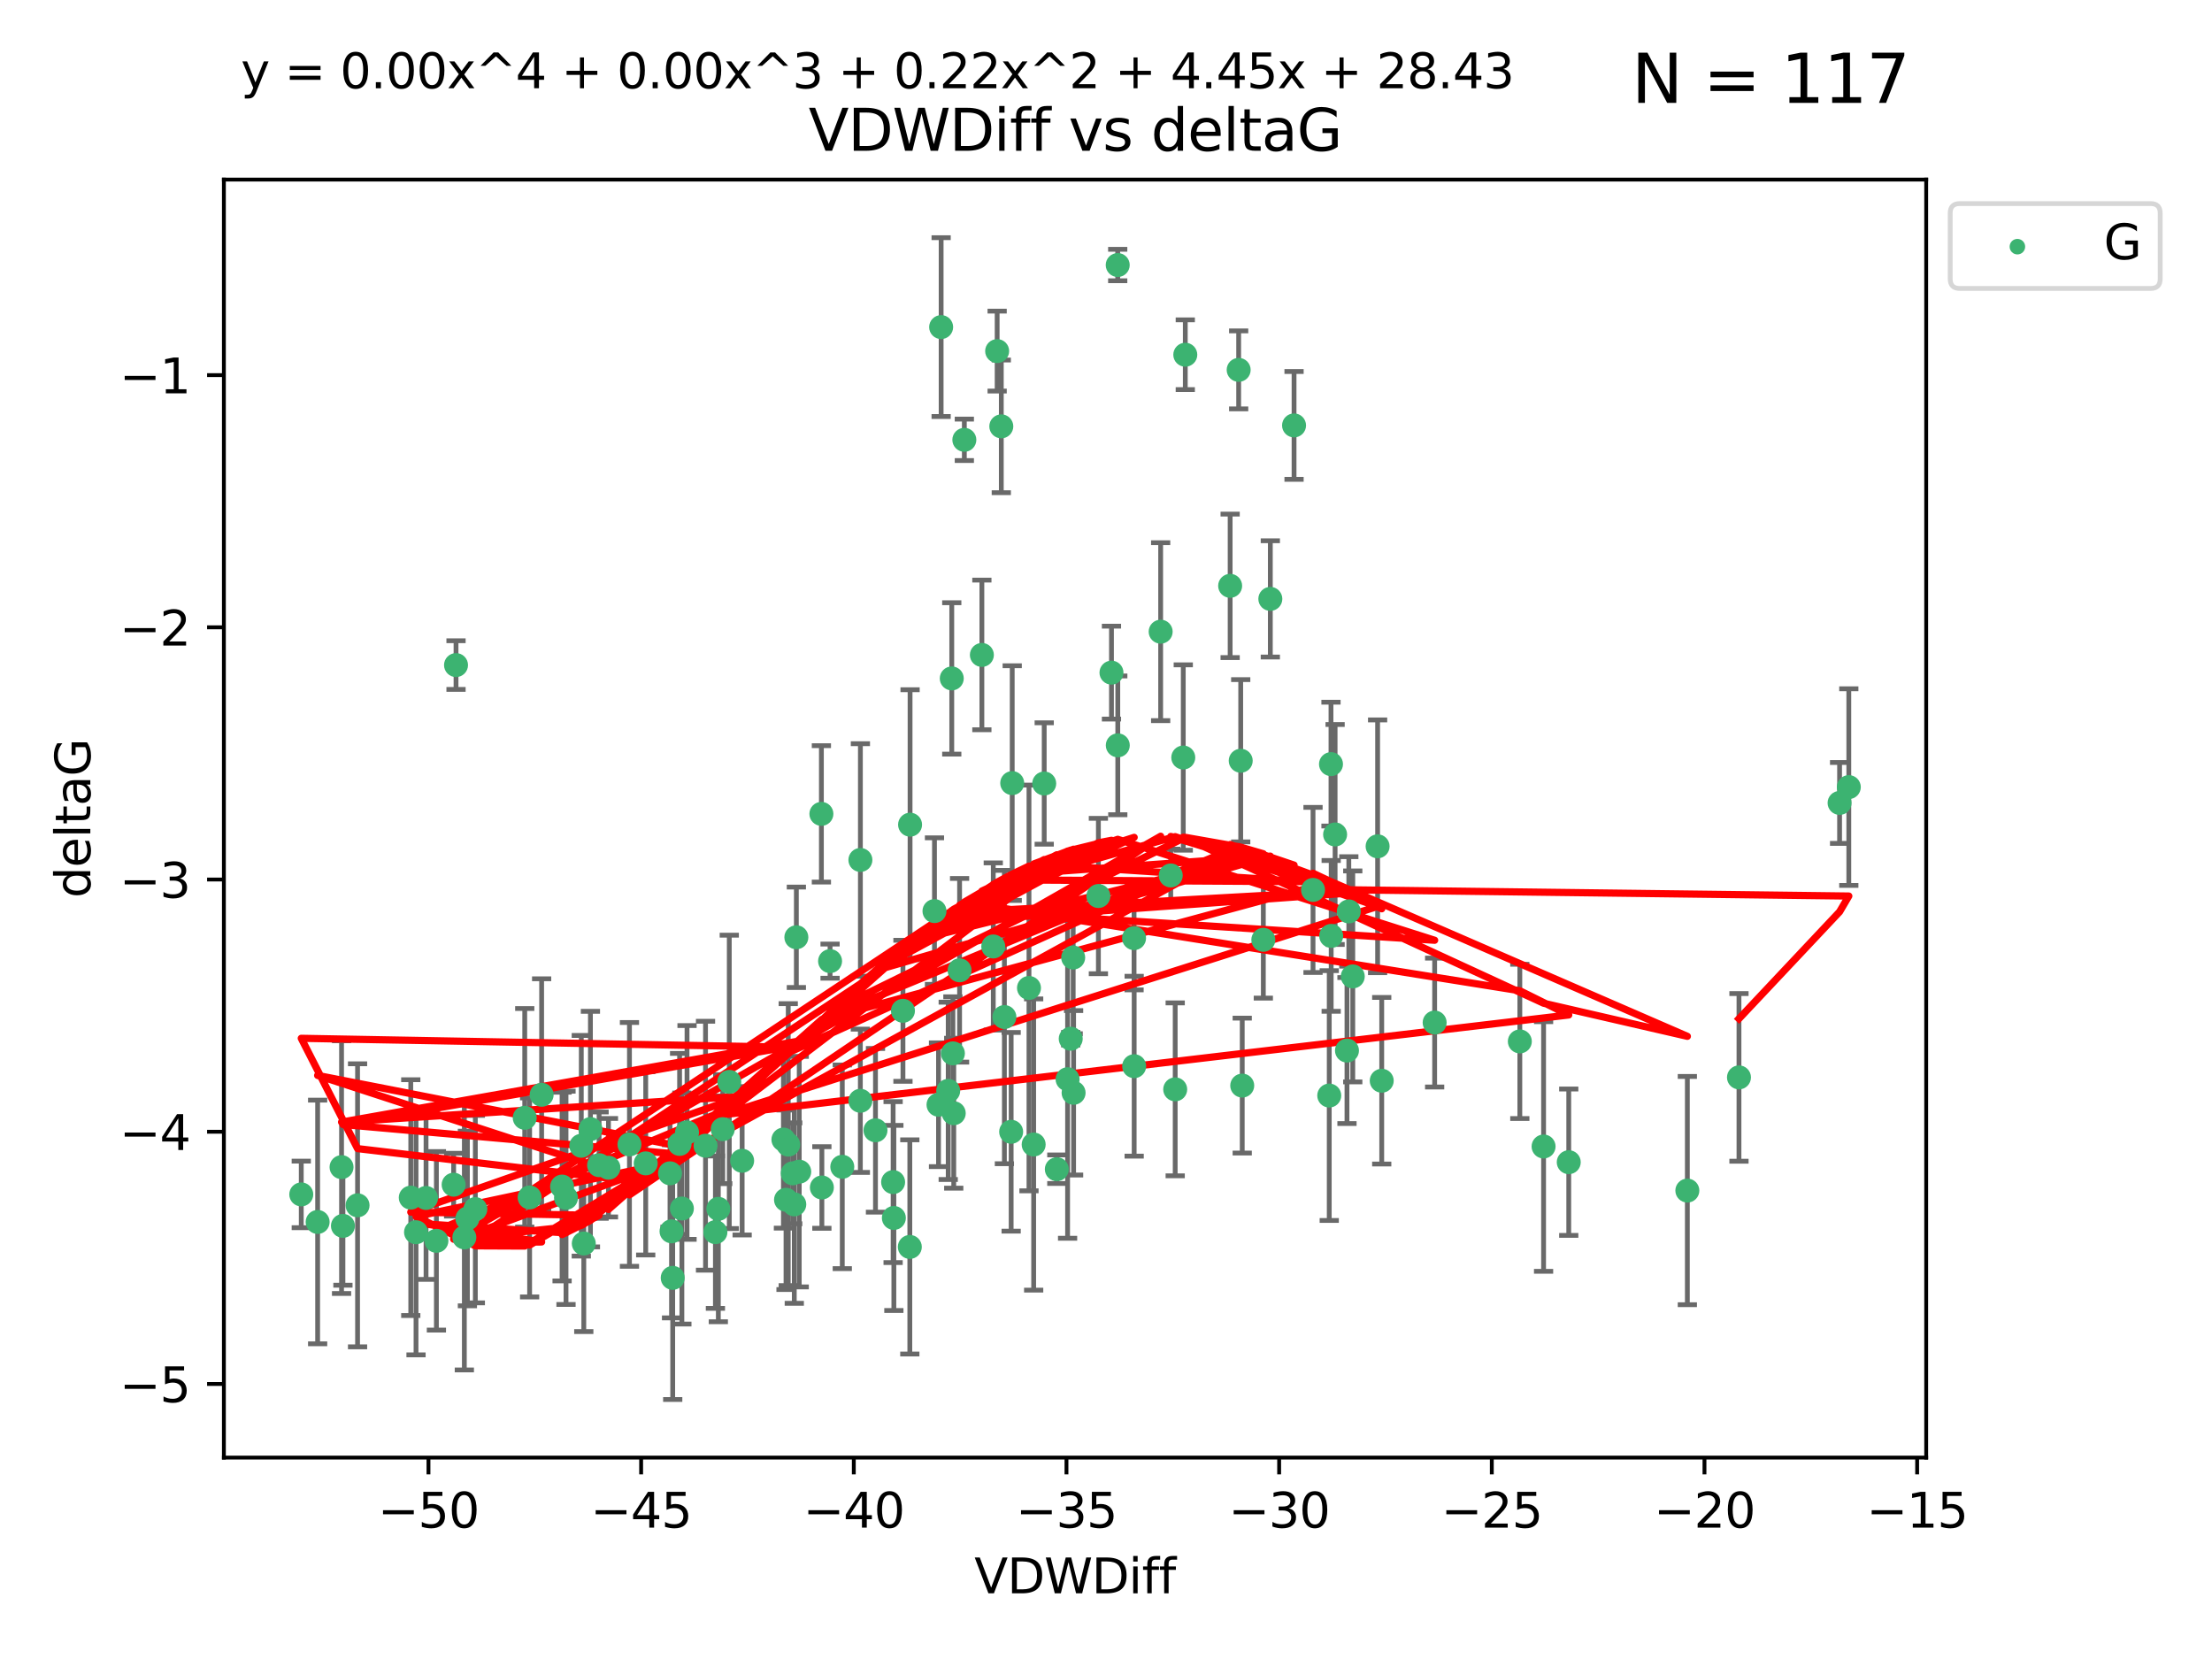 <?xml version="1.0" encoding="utf-8" standalone="no"?>
<!DOCTYPE svg PUBLIC "-//W3C//DTD SVG 1.1//EN"
  "http://www.w3.org/Graphics/SVG/1.1/DTD/svg11.dtd">
<svg xmlns:xlink="http://www.w3.org/1999/xlink" width="460.8pt" height="345.6pt" viewBox="0 0 460.8 345.6" xmlns="http://www.w3.org/2000/svg" version="1.1">
 <defs>
  <style type="text/css">*{stroke-linejoin: round; stroke-linecap: butt}</style>
 </defs>
 <g id="figure_1">
  <g id="patch_1">
   <path d="M 0 345.6 
L 460.8 345.6 
L 460.8 0 
L 0 0 
z
" style="fill: #ffffff"/>
  </g>
  <g id="axes_1">
   <g id="patch_2">
    <path d="M 46.64 303.64 
L 401.26 303.64 
L 401.26 37.411 
L 46.64 37.411 
z
" style="fill: #ffffff"/>
   </g>
   <g id="PathCollection_1">
    <defs>
     <path id="m3351b2a525" d="M 0 1.118 
C 0.297 1.118 0.581 1 0.791 0.791 
C 1 0.581 1.118 0.297 1.118 0 
C 1.118 -0.297 1 -0.581 0.791 -0.791 
C 0.581 -1 0.297 -1.118 0 -1.118 
C -0.297 -1.118 -0.581 -1 -0.791 -0.791 
C -1 -0.581 -1.118 -0.297 -1.118 0 
C -1.118 0.297 -1 0.581 -0.791 0.791 
C -0.581 1 -0.297 1.118 0 1.118 
z
" style="stroke: #3cb371"/>
    </defs>
    <g clip-path="url(#pd3ba1ae448)">
     <use xlink:href="#m3351b2a525" x="139.576" y="244.425" style="fill: #3cb371; stroke: #3cb371"/>
     <use xlink:href="#m3351b2a525" x="86.666" y="256.695" style="fill: #3cb371; stroke: #3cb371"/>
     <use xlink:href="#m3351b2a525" x="99.022" y="251.881" style="fill: #3cb371; stroke: #3cb371"/>
     <use xlink:href="#m3351b2a525" x="109.312" y="232.858" style="fill: #3cb371; stroke: #3cb371"/>
     <use xlink:href="#m3351b2a525" x="143.121" y="235.911" style="fill: #3cb371; stroke: #3cb371"/>
     <use xlink:href="#m3351b2a525" x="66.169" y="254.558" style="fill: #3cb371; stroke: #3cb371"/>
     <use xlink:href="#m3351b2a525" x="134.513" y="242.351" style="fill: #3cb371; stroke: #3cb371"/>
     <use xlink:href="#m3351b2a525" x="74.487" y="251.089" style="fill: #3cb371; stroke: #3cb371"/>
     <use xlink:href="#m3351b2a525" x="62.759" y="248.817" style="fill: #3cb371; stroke: #3cb371"/>
     <use xlink:href="#m3351b2a525" x="165.141" y="244.425" style="fill: #3cb371; stroke: #3cb371"/>
     <use xlink:href="#m3351b2a525" x="186.208" y="253.721" style="fill: #3cb371; stroke: #3cb371"/>
     <use xlink:href="#m3351b2a525" x="165.465" y="250.893" style="fill: #3cb371; stroke: #3cb371"/>
     <use xlink:href="#m3351b2a525" x="71.439" y="255.371" style="fill: #3cb371; stroke: #3cb371"/>
     <use xlink:href="#m3351b2a525" x="141.573" y="238.295" style="fill: #3cb371; stroke: #3cb371"/>
     <use xlink:href="#m3351b2a525" x="139.893" y="256.507" style="fill: #3cb371; stroke: #3cb371"/>
     <use xlink:href="#m3351b2a525" x="110.33" y="249.45" style="fill: #3cb371; stroke: #3cb371"/>
     <use xlink:href="#m3351b2a525" x="90.911" y="258.487" style="fill: #3cb371; stroke: #3cb371"/>
     <use xlink:href="#m3351b2a525" x="151.922" y="225.376" style="fill: #3cb371; stroke: #3cb371"/>
     <use xlink:href="#m3351b2a525" x="179.228" y="229.312" style="fill: #3cb371; stroke: #3cb371"/>
     <use xlink:href="#m3351b2a525" x="163.202" y="237.394" style="fill: #3cb371; stroke: #3cb371"/>
     <use xlink:href="#m3351b2a525" x="164.205" y="238.445" style="fill: #3cb371; stroke: #3cb371"/>
     <use xlink:href="#m3351b2a525" x="122.997" y="235.214" style="fill: #3cb371; stroke: #3cb371"/>
     <use xlink:href="#m3351b2a525" x="117.092" y="247.187" style="fill: #3cb371; stroke: #3cb371"/>
     <use xlink:href="#m3351b2a525" x="124.801" y="242.723" style="fill: #3cb371; stroke: #3cb371"/>
     <use xlink:href="#m3351b2a525" x="85.571" y="249.487" style="fill: #3cb371; stroke: #3cb371"/>
     <use xlink:href="#m3351b2a525" x="154.603" y="241.81" style="fill: #3cb371; stroke: #3cb371"/>
     <use xlink:href="#m3351b2a525" x="71.152" y="243.134" style="fill: #3cb371; stroke: #3cb371"/>
     <use xlink:href="#m3351b2a525" x="166.496" y="244.081" style="fill: #3cb371; stroke: #3cb371"/>
     <use xlink:href="#m3351b2a525" x="186.053" y="246.252" style="fill: #3cb371; stroke: #3cb371"/>
     <use xlink:href="#m3351b2a525" x="179.236" y="179.144" style="fill: #3cb371; stroke: #3cb371"/>
     <use xlink:href="#m3351b2a525" x="97.369" y="253.837" style="fill: #3cb371; stroke: #3cb371"/>
     <use xlink:href="#m3351b2a525" x="96.732" y="257.774" style="fill: #3cb371; stroke: #3cb371"/>
     <use xlink:href="#m3351b2a525" x="112.833" y="228.063" style="fill: #3cb371; stroke: #3cb371"/>
     <use xlink:href="#m3351b2a525" x="88.753" y="249.556" style="fill: #3cb371; stroke: #3cb371"/>
     <use xlink:href="#m3351b2a525" x="117.91" y="249.528" style="fill: #3cb371; stroke: #3cb371"/>
     <use xlink:href="#m3351b2a525" x="149.642" y="251.826" style="fill: #3cb371; stroke: #3cb371"/>
     <use xlink:href="#m3351b2a525" x="146.974" y="238.672" style="fill: #3cb371; stroke: #3cb371"/>
     <use xlink:href="#m3351b2a525" x="171.211" y="247.376" style="fill: #3cb371; stroke: #3cb371"/>
     <use xlink:href="#m3351b2a525" x="126.754" y="243.258" style="fill: #3cb371; stroke: #3cb371"/>
     <use xlink:href="#m3351b2a525" x="165.896" y="195.252" style="fill: #3cb371; stroke: #3cb371"/>
     <use xlink:href="#m3351b2a525" x="142.049" y="251.76" style="fill: #3cb371; stroke: #3cb371"/>
     <use xlink:href="#m3351b2a525" x="163.742" y="249.936" style="fill: #3cb371; stroke: #3cb371"/>
     <use xlink:href="#m3351b2a525" x="258.779" y="226.148" style="fill: #3cb371; stroke: #3cb371"/>
     <use xlink:href="#m3351b2a525" x="140.139" y="266.202" style="fill: #3cb371; stroke: #3cb371"/>
     <use xlink:href="#m3351b2a525" x="94.998" y="138.549" style="fill: #3cb371; stroke: #3cb371"/>
     <use xlink:href="#m3351b2a525" x="196.057" y="68.139" style="fill: #3cb371; stroke: #3cb371"/>
     <use xlink:href="#m3351b2a525" x="131.128" y="238.401" style="fill: #3cb371; stroke: #3cb371"/>
     <use xlink:href="#m3351b2a525" x="241.786" y="131.59" style="fill: #3cb371; stroke: #3cb371"/>
     <use xlink:href="#m3351b2a525" x="94.501" y="246.793" style="fill: #3cb371; stroke: #3cb371"/>
     <use xlink:href="#m3351b2a525" x="121.094" y="238.684" style="fill: #3cb371; stroke: #3cb371"/>
     <use xlink:href="#m3351b2a525" x="121.614" y="259.045" style="fill: #3cb371; stroke: #3cb371"/>
     <use xlink:href="#m3351b2a525" x="149.034" y="256.68" style="fill: #3cb371; stroke: #3cb371"/>
     <use xlink:href="#m3351b2a525" x="223.65" y="227.652" style="fill: #3cb371; stroke: #3cb371"/>
     <use xlink:href="#m3351b2a525" x="206.917" y="197.167" style="fill: #3cb371; stroke: #3cb371"/>
     <use xlink:href="#m3351b2a525" x="236.245" y="195.43" style="fill: #3cb371; stroke: #3cb371"/>
     <use xlink:href="#m3351b2a525" x="208.589" y="88.817" style="fill: #3cb371; stroke: #3cb371"/>
     <use xlink:href="#m3351b2a525" x="277.311" y="194.964" style="fill: #3cb371; stroke: #3cb371"/>
     <use xlink:href="#m3351b2a525" x="171.111" y="169.544" style="fill: #3cb371; stroke: #3cb371"/>
     <use xlink:href="#m3351b2a525" x="258.037" y="77.051" style="fill: #3cb371; stroke: #3cb371"/>
     <use xlink:href="#m3351b2a525" x="263.175" y="195.78" style="fill: #3cb371; stroke: #3cb371"/>
     <use xlink:href="#m3351b2a525" x="189.585" y="171.793" style="fill: #3cb371; stroke: #3cb371"/>
     <use xlink:href="#m3351b2a525" x="220.154" y="243.568" style="fill: #3cb371; stroke: #3cb371"/>
     <use xlink:href="#m3351b2a525" x="198.681" y="231.905" style="fill: #3cb371; stroke: #3cb371"/>
     <use xlink:href="#m3351b2a525" x="175.464" y="243.066" style="fill: #3cb371; stroke: #3cb371"/>
     <use xlink:href="#m3351b2a525" x="189.532" y="259.759" style="fill: #3cb371; stroke: #3cb371"/>
     <use xlink:href="#m3351b2a525" x="236.269" y="222.107" style="fill: #3cb371; stroke: #3cb371"/>
     <use xlink:href="#m3351b2a525" x="195.511" y="230.138" style="fill: #3cb371; stroke: #3cb371"/>
     <use xlink:href="#m3351b2a525" x="207.725" y="73.138" style="fill: #3cb371; stroke: #3cb371"/>
     <use xlink:href="#m3351b2a525" x="210.642" y="235.772" style="fill: #3cb371; stroke: #3cb371"/>
     <use xlink:href="#m3351b2a525" x="264.633" y="124.76" style="fill: #3cb371; stroke: #3cb371"/>
     <use xlink:href="#m3351b2a525" x="182.379" y="235.464" style="fill: #3cb371; stroke: #3cb371"/>
     <use xlink:href="#m3351b2a525" x="232.841" y="55.21" style="fill: #3cb371; stroke: #3cb371"/>
     <use xlink:href="#m3351b2a525" x="298.863" y="213.019" style="fill: #3cb371; stroke: #3cb371"/>
     <use xlink:href="#m3351b2a525" x="198.506" y="219.435" style="fill: #3cb371; stroke: #3cb371"/>
     <use xlink:href="#m3351b2a525" x="217.529" y="163.217" style="fill: #3cb371; stroke: #3cb371"/>
     <use xlink:href="#m3351b2a525" x="199.899" y="202.131" style="fill: #3cb371; stroke: #3cb371"/>
     <use xlink:href="#m3351b2a525" x="214.356" y="205.809" style="fill: #3cb371; stroke: #3cb371"/>
     <use xlink:href="#m3351b2a525" x="210.863" y="163.134" style="fill: #3cb371; stroke: #3cb371"/>
     <use xlink:href="#m3351b2a525" x="200.89" y="91.624" style="fill: #3cb371; stroke: #3cb371"/>
     <use xlink:href="#m3351b2a525" x="316.609" y="216.946" style="fill: #3cb371; stroke: #3cb371"/>
     <use xlink:href="#m3351b2a525" x="326.799" y="242.106" style="fill: #3cb371; stroke: #3cb371"/>
     <use xlink:href="#m3351b2a525" x="150.559" y="235.225" style="fill: #3cb371; stroke: #3cb371"/>
     <use xlink:href="#m3351b2a525" x="286.981" y="176.305" style="fill: #3cb371; stroke: #3cb371"/>
     <use xlink:href="#m3351b2a525" x="244.816" y="226.931" style="fill: #3cb371; stroke: #3cb371"/>
     <use xlink:href="#m3351b2a525" x="204.543" y="136.435" style="fill: #3cb371; stroke: #3cb371"/>
     <use xlink:href="#m3351b2a525" x="222.398" y="224.821" style="fill: #3cb371; stroke: #3cb371"/>
     <use xlink:href="#m3351b2a525" x="231.54" y="140.122" style="fill: #3cb371; stroke: #3cb371"/>
     <use xlink:href="#m3351b2a525" x="228.815" y="186.66" style="fill: #3cb371; stroke: #3cb371"/>
     <use xlink:href="#m3351b2a525" x="198.271" y="141.327" style="fill: #3cb371; stroke: #3cb371"/>
     <use xlink:href="#m3351b2a525" x="172.919" y="200.22" style="fill: #3cb371; stroke: #3cb371"/>
     <use xlink:href="#m3351b2a525" x="246.918" y="73.895" style="fill: #3cb371; stroke: #3cb371"/>
     <use xlink:href="#m3351b2a525" x="258.464" y="158.476" style="fill: #3cb371; stroke: #3cb371"/>
     <use xlink:href="#m3351b2a525" x="269.575" y="88.622" style="fill: #3cb371; stroke: #3cb371"/>
     <use xlink:href="#m3351b2a525" x="243.887" y="182.375" style="fill: #3cb371; stroke: #3cb371"/>
     <use xlink:href="#m3351b2a525" x="281.806" y="203.408" style="fill: #3cb371; stroke: #3cb371"/>
     <use xlink:href="#m3351b2a525" x="194.669" y="189.795" style="fill: #3cb371; stroke: #3cb371"/>
     <use xlink:href="#m3351b2a525" x="280.982" y="189.866" style="fill: #3cb371; stroke: #3cb371"/>
     <use xlink:href="#m3351b2a525" x="197.531" y="227.244" style="fill: #3cb371; stroke: #3cb371"/>
     <use xlink:href="#m3351b2a525" x="223.565" y="199.472" style="fill: #3cb371; stroke: #3cb371"/>
     <use xlink:href="#m3351b2a525" x="209.234" y="211.869" style="fill: #3cb371; stroke: #3cb371"/>
     <use xlink:href="#m3351b2a525" x="232.856" y="155.269" style="fill: #3cb371; stroke: #3cb371"/>
     <use xlink:href="#m3351b2a525" x="188.102" y="210.569" style="fill: #3cb371; stroke: #3cb371"/>
     <use xlink:href="#m3351b2a525" x="223.052" y="216.386" style="fill: #3cb371; stroke: #3cb371"/>
     <use xlink:href="#m3351b2a525" x="215.331" y="238.422" style="fill: #3cb371; stroke: #3cb371"/>
     <use xlink:href="#m3351b2a525" x="278.127" y="173.836" style="fill: #3cb371; stroke: #3cb371"/>
     <use xlink:href="#m3351b2a525" x="287.839" y="225.137" style="fill: #3cb371; stroke: #3cb371"/>
     <use xlink:href="#m3351b2a525" x="256.262" y="122.04" style="fill: #3cb371; stroke: #3cb371"/>
     <use xlink:href="#m3351b2a525" x="277.269" y="159.181" style="fill: #3cb371; stroke: #3cb371"/>
     <use xlink:href="#m3351b2a525" x="273.528" y="185.388" style="fill: #3cb371; stroke: #3cb371"/>
     <use xlink:href="#m3351b2a525" x="276.906" y="228.223" style="fill: #3cb371; stroke: #3cb371"/>
     <use xlink:href="#m3351b2a525" x="351.506" y="248.018" style="fill: #3cb371; stroke: #3cb371"/>
     <use xlink:href="#m3351b2a525" x="321.556" y="238.834" style="fill: #3cb371; stroke: #3cb371"/>
     <use xlink:href="#m3351b2a525" x="246.497" y="157.805" style="fill: #3cb371; stroke: #3cb371"/>
     <use xlink:href="#m3351b2a525" x="280.6" y="218.851" style="fill: #3cb371; stroke: #3cb371"/>
     <use xlink:href="#m3351b2a525" x="385.141" y="163.967" style="fill: #3cb371; stroke: #3cb371"/>
     <use xlink:href="#m3351b2a525" x="383.219" y="167.265" style="fill: #3cb371; stroke: #3cb371"/>
     <use xlink:href="#m3351b2a525" x="362.26" y="224.44" style="fill: #3cb371; stroke: #3cb371"/>
    </g>
   </g>
   <g id="matplotlib.axis_1">
    <g id="xtick_1">
     <g id="line2d_1">
      <defs>
       <path id="mf5c51db3a3" d="M 0 0 
L 0 3.5 
" style="stroke: #000000; stroke-width: 0.8"/>
      </defs>
      <g>
       <use xlink:href="#mf5c51db3a3" x="89.258" y="303.64" style="stroke: #000000; stroke-width: 0.8"/>
      </g>
     </g>
     <g id="text_1">
      <!-- −50 -->
      <g transform="translate(78.706 318.238)scale(0.1 -0.1)">
       <defs>
        <path id="DejaVuSans-2212" d="M 678 2272 
L 4684 2272 
L 4684 1741 
L 678 1741 
L 678 2272 
z
" transform="scale(0.016)"/>
        <path id="DejaVuSans-35" d="M 691 4666 
L 3169 4666 
L 3169 4134 
L 1269 4134 
L 1269 2991 
Q 1406 3038 1543 3061 
Q 1681 3084 1819 3084 
Q 2600 3084 3056 2656 
Q 3513 2228 3513 1497 
Q 3513 744 3044 326 
Q 2575 -91 1722 -91 
Q 1428 -91 1123 -41 
Q 819 9 494 109 
L 494 744 
Q 775 591 1075 516 
Q 1375 441 1709 441 
Q 2250 441 2565 725 
Q 2881 1009 2881 1497 
Q 2881 1984 2565 2268 
Q 2250 2553 1709 2553 
Q 1456 2553 1204 2497 
Q 953 2441 691 2322 
L 691 4666 
z
" transform="scale(0.016)"/>
        <path id="DejaVuSans-30" d="M 2034 4250 
Q 1547 4250 1301 3770 
Q 1056 3291 1056 2328 
Q 1056 1369 1301 889 
Q 1547 409 2034 409 
Q 2525 409 2770 889 
Q 3016 1369 3016 2328 
Q 3016 3291 2770 3770 
Q 2525 4250 2034 4250 
z
M 2034 4750 
Q 2819 4750 3233 4129 
Q 3647 3509 3647 2328 
Q 3647 1150 3233 529 
Q 2819 -91 2034 -91 
Q 1250 -91 836 529 
Q 422 1150 422 2328 
Q 422 3509 836 4129 
Q 1250 4750 2034 4750 
z
" transform="scale(0.016)"/>
       </defs>
       <use xlink:href="#DejaVuSans-2212"/>
       <use xlink:href="#DejaVuSans-35" x="83.789"/>
       <use xlink:href="#DejaVuSans-30" x="147.412"/>
      </g>
     </g>
    </g>
    <g id="xtick_2">
     <g id="line2d_2">
      <g>
       <use xlink:href="#mf5c51db3a3" x="133.561" y="303.64" style="stroke: #000000; stroke-width: 0.8"/>
      </g>
     </g>
     <g id="text_2">
      <!-- −45 -->
      <g transform="translate(123.008 318.238)scale(0.1 -0.1)">
       <defs>
        <path id="DejaVuSans-34" d="M 2419 4116 
L 825 1625 
L 2419 1625 
L 2419 4116 
z
M 2253 4666 
L 3047 4666 
L 3047 1625 
L 3713 1625 
L 3713 1100 
L 3047 1100 
L 3047 0 
L 2419 0 
L 2419 1100 
L 313 1100 
L 313 1709 
L 2253 4666 
z
" transform="scale(0.016)"/>
       </defs>
       <use xlink:href="#DejaVuSans-2212"/>
       <use xlink:href="#DejaVuSans-34" x="83.789"/>
       <use xlink:href="#DejaVuSans-35" x="147.412"/>
      </g>
     </g>
    </g>
    <g id="xtick_3">
     <g id="line2d_3">
      <g>
       <use xlink:href="#mf5c51db3a3" x="177.863" y="303.64" style="stroke: #000000; stroke-width: 0.8"/>
      </g>
     </g>
     <g id="text_3">
      <!-- −40 -->
      <g transform="translate(167.311 318.238)scale(0.1 -0.1)">
       <use xlink:href="#DejaVuSans-2212"/>
       <use xlink:href="#DejaVuSans-34" x="83.789"/>
       <use xlink:href="#DejaVuSans-30" x="147.412"/>
      </g>
     </g>
    </g>
    <g id="xtick_4">
     <g id="line2d_4">
      <g>
       <use xlink:href="#mf5c51db3a3" x="222.165" y="303.64" style="stroke: #000000; stroke-width: 0.8"/>
      </g>
     </g>
     <g id="text_4">
      <!-- −35 -->
      <g transform="translate(211.613 318.238)scale(0.1 -0.1)">
       <defs>
        <path id="DejaVuSans-33" d="M 2597 2516 
Q 3050 2419 3304 2112 
Q 3559 1806 3559 1356 
Q 3559 666 3084 287 
Q 2609 -91 1734 -91 
Q 1441 -91 1130 -33 
Q 819 25 488 141 
L 488 750 
Q 750 597 1062 519 
Q 1375 441 1716 441 
Q 2309 441 2620 675 
Q 2931 909 2931 1356 
Q 2931 1769 2642 2001 
Q 2353 2234 1838 2234 
L 1294 2234 
L 1294 2753 
L 1863 2753 
Q 2328 2753 2575 2939 
Q 2822 3125 2822 3475 
Q 2822 3834 2567 4026 
Q 2313 4219 1838 4219 
Q 1578 4219 1281 4162 
Q 984 4106 628 3988 
L 628 4550 
Q 988 4650 1302 4700 
Q 1616 4750 1894 4750 
Q 2613 4750 3031 4423 
Q 3450 4097 3450 3541 
Q 3450 3153 3228 2886 
Q 3006 2619 2597 2516 
z
" transform="scale(0.016)"/>
       </defs>
       <use xlink:href="#DejaVuSans-2212"/>
       <use xlink:href="#DejaVuSans-33" x="83.789"/>
       <use xlink:href="#DejaVuSans-35" x="147.412"/>
      </g>
     </g>
    </g>
    <g id="xtick_5">
     <g id="line2d_5">
      <g>
       <use xlink:href="#mf5c51db3a3" x="266.468" y="303.64" style="stroke: #000000; stroke-width: 0.8"/>
      </g>
     </g>
     <g id="text_5">
      <!-- −30 -->
      <g transform="translate(255.916 318.238)scale(0.1 -0.1)">
       <use xlink:href="#DejaVuSans-2212"/>
       <use xlink:href="#DejaVuSans-33" x="83.789"/>
       <use xlink:href="#DejaVuSans-30" x="147.412"/>
      </g>
     </g>
    </g>
    <g id="xtick_6">
     <g id="line2d_6">
      <g>
       <use xlink:href="#mf5c51db3a3" x="310.77" y="303.64" style="stroke: #000000; stroke-width: 0.8"/>
      </g>
     </g>
     <g id="text_6">
      <!-- −25 -->
      <g transform="translate(300.218 318.238)scale(0.1 -0.1)">
       <defs>
        <path id="DejaVuSans-32" d="M 1228 531 
L 3431 531 
L 3431 0 
L 469 0 
L 469 531 
Q 828 903 1448 1529 
Q 2069 2156 2228 2338 
Q 2531 2678 2651 2914 
Q 2772 3150 2772 3378 
Q 2772 3750 2511 3984 
Q 2250 4219 1831 4219 
Q 1534 4219 1204 4116 
Q 875 4013 500 3803 
L 500 4441 
Q 881 4594 1212 4672 
Q 1544 4750 1819 4750 
Q 2544 4750 2975 4387 
Q 3406 4025 3406 3419 
Q 3406 3131 3298 2873 
Q 3191 2616 2906 2266 
Q 2828 2175 2409 1742 
Q 1991 1309 1228 531 
z
" transform="scale(0.016)"/>
       </defs>
       <use xlink:href="#DejaVuSans-2212"/>
       <use xlink:href="#DejaVuSans-32" x="83.789"/>
       <use xlink:href="#DejaVuSans-35" x="147.412"/>
      </g>
     </g>
    </g>
    <g id="xtick_7">
     <g id="line2d_7">
      <g>
       <use xlink:href="#mf5c51db3a3" x="355.073" y="303.64" style="stroke: #000000; stroke-width: 0.8"/>
      </g>
     </g>
     <g id="text_7">
      <!-- −20 -->
      <g transform="translate(344.52 318.238)scale(0.1 -0.1)">
       <use xlink:href="#DejaVuSans-2212"/>
       <use xlink:href="#DejaVuSans-32" x="83.789"/>
       <use xlink:href="#DejaVuSans-30" x="147.412"/>
      </g>
     </g>
    </g>
    <g id="xtick_8">
     <g id="line2d_8">
      <g>
       <use xlink:href="#mf5c51db3a3" x="399.375" y="303.64" style="stroke: #000000; stroke-width: 0.8"/>
      </g>
     </g>
     <g id="text_8">
      <!-- −15 -->
      <g transform="translate(388.823 318.238)scale(0.1 -0.1)">
       <defs>
        <path id="DejaVuSans-31" d="M 794 531 
L 1825 531 
L 1825 4091 
L 703 3866 
L 703 4441 
L 1819 4666 
L 2450 4666 
L 2450 531 
L 3481 531 
L 3481 0 
L 794 0 
L 794 531 
z
" transform="scale(0.016)"/>
       </defs>
       <use xlink:href="#DejaVuSans-2212"/>
       <use xlink:href="#DejaVuSans-31" x="83.789"/>
       <use xlink:href="#DejaVuSans-35" x="147.412"/>
      </g>
     </g>
    </g>
    <g id="text_9">
     <!-- VDWDiff -->
     <g transform="translate(202.977 331.917)scale(0.1 -0.1)">
      <defs>
       <path id="DejaVuSans-56" d="M 1831 0 
L 50 4666 
L 709 4666 
L 2188 738 
L 3669 4666 
L 4325 4666 
L 2547 0 
L 1831 0 
z
" transform="scale(0.016)"/>
       <path id="DejaVuSans-44" d="M 1259 4147 
L 1259 519 
L 2022 519 
Q 2988 519 3436 956 
Q 3884 1394 3884 2338 
Q 3884 3275 3436 3711 
Q 2988 4147 2022 4147 
L 1259 4147 
z
M 628 4666 
L 1925 4666 
Q 3281 4666 3915 4102 
Q 4550 3538 4550 2338 
Q 4550 1131 3912 565 
Q 3275 0 1925 0 
L 628 0 
L 628 4666 
z
" transform="scale(0.016)"/>
       <path id="DejaVuSans-57" d="M 213 4666 
L 850 4666 
L 1831 722 
L 2809 4666 
L 3519 4666 
L 4500 722 
L 5478 4666 
L 6119 4666 
L 4947 0 
L 4153 0 
L 3169 4050 
L 2175 0 
L 1381 0 
L 213 4666 
z
" transform="scale(0.016)"/>
       <path id="DejaVuSans-69" d="M 603 3500 
L 1178 3500 
L 1178 0 
L 603 0 
L 603 3500 
z
M 603 4863 
L 1178 4863 
L 1178 4134 
L 603 4134 
L 603 4863 
z
" transform="scale(0.016)"/>
       <path id="DejaVuSans-66" d="M 2375 4863 
L 2375 4384 
L 1825 4384 
Q 1516 4384 1395 4259 
Q 1275 4134 1275 3809 
L 1275 3500 
L 2222 3500 
L 2222 3053 
L 1275 3053 
L 1275 0 
L 697 0 
L 697 3053 
L 147 3053 
L 147 3500 
L 697 3500 
L 697 3744 
Q 697 4328 969 4595 
Q 1241 4863 1831 4863 
L 2375 4863 
z
" transform="scale(0.016)"/>
      </defs>
      <use xlink:href="#DejaVuSans-56"/>
      <use xlink:href="#DejaVuSans-44" x="68.408"/>
      <use xlink:href="#DejaVuSans-57" x="145.41"/>
      <use xlink:href="#DejaVuSans-44" x="244.287"/>
      <use xlink:href="#DejaVuSans-69" x="321.289"/>
      <use xlink:href="#DejaVuSans-66" x="349.072"/>
      <use xlink:href="#DejaVuSans-66" x="384.277"/>
     </g>
    </g>
   </g>
   <g id="matplotlib.axis_2">
    <g id="ytick_1">
     <g id="line2d_9">
      <defs>
       <path id="mc3d32c7575" d="M 0 0 
L -3.5 0 
" style="stroke: #000000; stroke-width: 0.8"/>
      </defs>
      <g>
       <use xlink:href="#mc3d32c7575" x="46.64" y="288.305" style="stroke: #000000; stroke-width: 0.8"/>
      </g>
     </g>
     <g id="text_10">
      <!-- −5 -->
      <g transform="translate(24.898 292.104)scale(0.1 -0.1)">
       <use xlink:href="#DejaVuSans-2212"/>
       <use xlink:href="#DejaVuSans-35" x="83.789"/>
      </g>
     </g>
    </g>
    <g id="ytick_2">
     <g id="line2d_10">
      <g>
       <use xlink:href="#mc3d32c7575" x="46.64" y="235.764" style="stroke: #000000; stroke-width: 0.8"/>
      </g>
     </g>
     <g id="text_11">
      <!-- −4 -->
      <g transform="translate(24.898 239.563)scale(0.1 -0.1)">
       <use xlink:href="#DejaVuSans-2212"/>
       <use xlink:href="#DejaVuSans-34" x="83.789"/>
      </g>
     </g>
    </g>
    <g id="ytick_3">
     <g id="line2d_11">
      <g>
       <use xlink:href="#mc3d32c7575" x="46.64" y="183.223" style="stroke: #000000; stroke-width: 0.8"/>
      </g>
     </g>
     <g id="text_12">
      <!-- −3 -->
      <g transform="translate(24.898 187.022)scale(0.1 -0.1)">
       <use xlink:href="#DejaVuSans-2212"/>
       <use xlink:href="#DejaVuSans-33" x="83.789"/>
      </g>
     </g>
    </g>
    <g id="ytick_4">
     <g id="line2d_12">
      <g>
       <use xlink:href="#mc3d32c7575" x="46.64" y="130.682" style="stroke: #000000; stroke-width: 0.8"/>
      </g>
     </g>
     <g id="text_13">
      <!-- −2 -->
      <g transform="translate(24.898 134.481)scale(0.1 -0.1)">
       <use xlink:href="#DejaVuSans-2212"/>
       <use xlink:href="#DejaVuSans-32" x="83.789"/>
      </g>
     </g>
    </g>
    <g id="ytick_5">
     <g id="line2d_13">
      <g>
       <use xlink:href="#mc3d32c7575" x="46.64" y="78.141" style="stroke: #000000; stroke-width: 0.8"/>
      </g>
     </g>
     <g id="text_14">
      <!-- −1 -->
      <g transform="translate(24.898 81.94)scale(0.1 -0.1)">
       <use xlink:href="#DejaVuSans-2212"/>
       <use xlink:href="#DejaVuSans-31" x="83.789"/>
      </g>
     </g>
    </g>
    <g id="text_15">
     <!-- deltaG -->
     <g transform="translate(18.818 187.064)rotate(-90)scale(0.1 -0.1)">
      <defs>
       <path id="DejaVuSans-64" d="M 2906 2969 
L 2906 4863 
L 3481 4863 
L 3481 0 
L 2906 0 
L 2906 525 
Q 2725 213 2448 61 
Q 2172 -91 1784 -91 
Q 1150 -91 751 415 
Q 353 922 353 1747 
Q 353 2572 751 3078 
Q 1150 3584 1784 3584 
Q 2172 3584 2448 3432 
Q 2725 3281 2906 2969 
z
M 947 1747 
Q 947 1113 1208 752 
Q 1469 391 1925 391 
Q 2381 391 2643 752 
Q 2906 1113 2906 1747 
Q 2906 2381 2643 2742 
Q 2381 3103 1925 3103 
Q 1469 3103 1208 2742 
Q 947 2381 947 1747 
z
" transform="scale(0.016)"/>
       <path id="DejaVuSans-65" d="M 3597 1894 
L 3597 1613 
L 953 1613 
Q 991 1019 1311 708 
Q 1631 397 2203 397 
Q 2534 397 2845 478 
Q 3156 559 3463 722 
L 3463 178 
Q 3153 47 2828 -22 
Q 2503 -91 2169 -91 
Q 1331 -91 842 396 
Q 353 884 353 1716 
Q 353 2575 817 3079 
Q 1281 3584 2069 3584 
Q 2775 3584 3186 3129 
Q 3597 2675 3597 1894 
z
M 3022 2063 
Q 3016 2534 2758 2815 
Q 2500 3097 2075 3097 
Q 1594 3097 1305 2825 
Q 1016 2553 972 2059 
L 3022 2063 
z
" transform="scale(0.016)"/>
       <path id="DejaVuSans-6c" d="M 603 4863 
L 1178 4863 
L 1178 0 
L 603 0 
L 603 4863 
z
" transform="scale(0.016)"/>
       <path id="DejaVuSans-74" d="M 1172 4494 
L 1172 3500 
L 2356 3500 
L 2356 3053 
L 1172 3053 
L 1172 1153 
Q 1172 725 1289 603 
Q 1406 481 1766 481 
L 2356 481 
L 2356 0 
L 1766 0 
Q 1100 0 847 248 
Q 594 497 594 1153 
L 594 3053 
L 172 3053 
L 172 3500 
L 594 3500 
L 594 4494 
L 1172 4494 
z
" transform="scale(0.016)"/>
       <path id="DejaVuSans-61" d="M 2194 1759 
Q 1497 1759 1228 1600 
Q 959 1441 959 1056 
Q 959 750 1161 570 
Q 1363 391 1709 391 
Q 2188 391 2477 730 
Q 2766 1069 2766 1631 
L 2766 1759 
L 2194 1759 
z
M 3341 1997 
L 3341 0 
L 2766 0 
L 2766 531 
Q 2569 213 2275 61 
Q 1981 -91 1556 -91 
Q 1019 -91 701 211 
Q 384 513 384 1019 
Q 384 1609 779 1909 
Q 1175 2209 1959 2209 
L 2766 2209 
L 2766 2266 
Q 2766 2663 2505 2880 
Q 2244 3097 1772 3097 
Q 1472 3097 1187 3025 
Q 903 2953 641 2809 
L 641 3341 
Q 956 3463 1253 3523 
Q 1550 3584 1831 3584 
Q 2591 3584 2966 3190 
Q 3341 2797 3341 1997 
z
" transform="scale(0.016)"/>
       <path id="DejaVuSans-47" d="M 3809 666 
L 3809 1919 
L 2778 1919 
L 2778 2438 
L 4434 2438 
L 4434 434 
Q 4069 175 3628 42 
Q 3188 -91 2688 -91 
Q 1594 -91 976 548 
Q 359 1188 359 2328 
Q 359 3472 976 4111 
Q 1594 4750 2688 4750 
Q 3144 4750 3555 4637 
Q 3966 4525 4313 4306 
L 4313 3634 
Q 3963 3931 3569 4081 
Q 3175 4231 2741 4231 
Q 1884 4231 1454 3753 
Q 1025 3275 1025 2328 
Q 1025 1384 1454 906 
Q 1884 428 2741 428 
Q 3075 428 3337 486 
Q 3600 544 3809 666 
z
" transform="scale(0.016)"/>
      </defs>
      <use xlink:href="#DejaVuSans-64"/>
      <use xlink:href="#DejaVuSans-65" x="63.477"/>
      <use xlink:href="#DejaVuSans-6c" x="125"/>
      <use xlink:href="#DejaVuSans-74" x="152.783"/>
      <use xlink:href="#DejaVuSans-61" x="191.992"/>
      <use xlink:href="#DejaVuSans-47" x="253.271"/>
     </g>
    </g>
   </g>
   <g id="LineCollection_1">
    <path d="M 139.576 255.627 
L 139.576 233.222 
" clip-path="url(#pd3ba1ae448)" style="fill: none; stroke: #696969"/>
    <path d="M 86.666 282.242 
L 86.666 231.149 
" clip-path="url(#pd3ba1ae448)" style="fill: none; stroke: #696969"/>
    <path d="M 99.022 271.408 
L 99.022 232.354 
" clip-path="url(#pd3ba1ae448)" style="fill: none; stroke: #696969"/>
    <path d="M 109.312 255.624 
L 109.312 210.093 
" clip-path="url(#pd3ba1ae448)" style="fill: none; stroke: #696969"/>
    <path d="M 143.121 258.174 
L 143.121 213.647 
" clip-path="url(#pd3ba1ae448)" style="fill: none; stroke: #696969"/>
    <path d="M 66.169 279.938 
L 66.169 229.178 
" clip-path="url(#pd3ba1ae448)" style="fill: none; stroke: #696969"/>
    <path d="M 134.513 261.435 
L 134.513 223.267 
" clip-path="url(#pd3ba1ae448)" style="fill: none; stroke: #696969"/>
    <path d="M 74.487 280.57 
L 74.487 221.607 
" clip-path="url(#pd3ba1ae448)" style="fill: none; stroke: #696969"/>
    <path d="M 62.759 255.751 
L 62.759 241.882 
" clip-path="url(#pd3ba1ae448)" style="fill: none; stroke: #696969"/>
    <path d="M 165.141 254.937 
L 165.141 233.913 
" clip-path="url(#pd3ba1ae448)" style="fill: none; stroke: #696969"/>
    <path d="M 186.208 273.003 
L 186.208 234.438 
" clip-path="url(#pd3ba1ae448)" style="fill: none; stroke: #696969"/>
    <path d="M 165.465 271.505 
L 165.465 230.282 
" clip-path="url(#pd3ba1ae448)" style="fill: none; stroke: #696969"/>
    <path d="M 71.439 267.729 
L 71.439 243.012 
" clip-path="url(#pd3ba1ae448)" style="fill: none; stroke: #696969"/>
    <path d="M 141.573 257.146 
L 141.573 219.444 
" clip-path="url(#pd3ba1ae448)" style="fill: none; stroke: #696969"/>
    <path d="M 139.893 274.537 
L 139.893 238.476 
" clip-path="url(#pd3ba1ae448)" style="fill: none; stroke: #696969"/>
    <path d="M 110.33 270.178 
L 110.33 228.721 
" clip-path="url(#pd3ba1ae448)" style="fill: none; stroke: #696969"/>
    <path d="M 90.911 277.081 
L 90.911 239.893 
" clip-path="url(#pd3ba1ae448)" style="fill: none; stroke: #696969"/>
    <path d="M 151.922 255.936 
L 151.922 194.815 
" clip-path="url(#pd3ba1ae448)" style="fill: none; stroke: #696969"/>
    <path d="M 179.228 244.235 
L 179.228 214.389 
" clip-path="url(#pd3ba1ae448)" style="fill: none; stroke: #696969"/>
    <path d="M 163.202 255.838 
L 163.202 218.95 
" clip-path="url(#pd3ba1ae448)" style="fill: none; stroke: #696969"/>
    <path d="M 164.205 267.808 
L 164.205 209.081 
" clip-path="url(#pd3ba1ae448)" style="fill: none; stroke: #696969"/>
    <path d="M 122.997 259.751 
L 122.997 210.678 
" clip-path="url(#pd3ba1ae448)" style="fill: none; stroke: #696969"/>
    <path d="M 117.092 266.841 
L 117.092 227.533 
" clip-path="url(#pd3ba1ae448)" style="fill: none; stroke: #696969"/>
    <path d="M 124.801 253.801 
L 124.801 231.644 
" clip-path="url(#pd3ba1ae448)" style="fill: none; stroke: #696969"/>
    <path d="M 85.571 274.048 
L 85.571 224.927 
" clip-path="url(#pd3ba1ae448)" style="fill: none; stroke: #696969"/>
    <path d="M 154.603 257.271 
L 154.603 226.349 
" clip-path="url(#pd3ba1ae448)" style="fill: none; stroke: #696969"/>
    <path d="M 71.152 269.461 
L 71.152 216.808 
" clip-path="url(#pd3ba1ae448)" style="fill: none; stroke: #696969"/>
    <path d="M 166.496 268.088 
L 166.496 220.074 
" clip-path="url(#pd3ba1ae448)" style="fill: none; stroke: #696969"/>
    <path d="M 186.053 263.015 
L 186.053 229.489 
" clip-path="url(#pd3ba1ae448)" style="fill: none; stroke: #696969"/>
    <path d="M 179.236 203.359 
L 179.236 154.929 
" clip-path="url(#pd3ba1ae448)" style="fill: none; stroke: #696969"/>
    <path d="M 97.369 272.025 
L 97.369 235.648 
" clip-path="url(#pd3ba1ae448)" style="fill: none; stroke: #696969"/>
    <path d="M 96.732 285.384 
L 96.732 230.164 
" clip-path="url(#pd3ba1ae448)" style="fill: none; stroke: #696969"/>
    <path d="M 112.833 252.228 
L 112.833 203.898 
" clip-path="url(#pd3ba1ae448)" style="fill: none; stroke: #696969"/>
    <path d="M 88.753 266.523 
L 88.753 232.589 
" clip-path="url(#pd3ba1ae448)" style="fill: none; stroke: #696969"/>
    <path d="M 117.91 271.741 
L 117.91 227.314 
" clip-path="url(#pd3ba1ae448)" style="fill: none; stroke: #696969"/>
    <path d="M 149.642 275.345 
L 149.642 228.307 
" clip-path="url(#pd3ba1ae448)" style="fill: none; stroke: #696969"/>
    <path d="M 146.974 264.599 
L 146.974 212.746 
" clip-path="url(#pd3ba1ae448)" style="fill: none; stroke: #696969"/>
    <path d="M 171.211 255.872 
L 171.211 238.88 
" clip-path="url(#pd3ba1ae448)" style="fill: none; stroke: #696969"/>
    <path d="M 126.754 253.515 
L 126.754 233.002 
" clip-path="url(#pd3ba1ae448)" style="fill: none; stroke: #696969"/>
    <path d="M 165.896 205.714 
L 165.896 184.79 
" clip-path="url(#pd3ba1ae448)" style="fill: none; stroke: #696969"/>
    <path d="M 142.049 275.826 
L 142.049 227.693 
" clip-path="url(#pd3ba1ae448)" style="fill: none; stroke: #696969"/>
    <path d="M 163.742 268.638 
L 163.742 231.234 
" clip-path="url(#pd3ba1ae448)" style="fill: none; stroke: #696969"/>
    <path d="M 258.779 240.202 
L 258.779 212.093 
" clip-path="url(#pd3ba1ae448)" style="fill: none; stroke: #696969"/>
    <path d="M 140.139 291.539 
L 140.139 240.865 
" clip-path="url(#pd3ba1ae448)" style="fill: none; stroke: #696969"/>
    <path d="M 94.998 143.615 
L 94.998 133.482 
" clip-path="url(#pd3ba1ae448)" style="fill: none; stroke: #696969"/>
    <path d="M 196.057 86.766 
L 196.057 49.513 
" clip-path="url(#pd3ba1ae448)" style="fill: none; stroke: #696969"/>
    <path d="M 131.128 263.792 
L 131.128 213.01 
" clip-path="url(#pd3ba1ae448)" style="fill: none; stroke: #696969"/>
    <path d="M 241.786 150.124 
L 241.786 113.056 
" clip-path="url(#pd3ba1ae448)" style="fill: none; stroke: #696969"/>
    <path d="M 94.501 253.335 
L 94.501 240.251 
" clip-path="url(#pd3ba1ae448)" style="fill: none; stroke: #696969"/>
    <path d="M 121.094 261.667 
L 121.094 215.702 
" clip-path="url(#pd3ba1ae448)" style="fill: none; stroke: #696969"/>
    <path d="M 121.614 277.389 
L 121.614 240.702 
" clip-path="url(#pd3ba1ae448)" style="fill: none; stroke: #696969"/>
    <path d="M 149.034 272.553 
L 149.034 240.808 
" clip-path="url(#pd3ba1ae448)" style="fill: none; stroke: #696969"/>
    <path d="M 223.65 244.777 
L 223.65 210.527 
" clip-path="url(#pd3ba1ae448)" style="fill: none; stroke: #696969"/>
    <path d="M 206.917 214.582 
L 206.917 179.751 
" clip-path="url(#pd3ba1ae448)" style="fill: none; stroke: #696969"/>
    <path d="M 236.245 206.207 
L 236.245 184.653 
" clip-path="url(#pd3ba1ae448)" style="fill: none; stroke: #696969"/>
    <path d="M 208.589 102.635 
L 208.589 75 
" clip-path="url(#pd3ba1ae448)" style="fill: none; stroke: #696969"/>
    <path d="M 277.311 210.67 
L 277.311 179.258 
" clip-path="url(#pd3ba1ae448)" style="fill: none; stroke: #696969"/>
    <path d="M 171.111 183.752 
L 171.111 155.336 
" clip-path="url(#pd3ba1ae448)" style="fill: none; stroke: #696969"/>
    <path d="M 258.037 85.17 
L 258.037 68.932 
" clip-path="url(#pd3ba1ae448)" style="fill: none; stroke: #696969"/>
    <path d="M 263.175 207.924 
L 263.175 183.635 
" clip-path="url(#pd3ba1ae448)" style="fill: none; stroke: #696969"/>
    <path d="M 189.585 199.904 
L 189.585 143.682 
" clip-path="url(#pd3ba1ae448)" style="fill: none; stroke: #696969"/>
    <path d="M 220.154 246.544 
L 220.154 240.593 
" clip-path="url(#pd3ba1ae448)" style="fill: none; stroke: #696969"/>
    <path d="M 198.681 247.516 
L 198.681 216.294 
" clip-path="url(#pd3ba1ae448)" style="fill: none; stroke: #696969"/>
    <path d="M 175.464 264.277 
L 175.464 221.855 
" clip-path="url(#pd3ba1ae448)" style="fill: none; stroke: #696969"/>
    <path d="M 189.532 282.067 
L 189.532 237.45 
" clip-path="url(#pd3ba1ae448)" style="fill: none; stroke: #696969"/>
    <path d="M 236.269 240.845 
L 236.269 203.369 
" clip-path="url(#pd3ba1ae448)" style="fill: none; stroke: #696969"/>
    <path d="M 195.511 243.023 
L 195.511 217.253 
" clip-path="url(#pd3ba1ae448)" style="fill: none; stroke: #696969"/>
    <path d="M 207.725 81.461 
L 207.725 64.814 
" clip-path="url(#pd3ba1ae448)" style="fill: none; stroke: #696969"/>
    <path d="M 210.642 256.466 
L 210.642 215.079 
" clip-path="url(#pd3ba1ae448)" style="fill: none; stroke: #696969"/>
    <path d="M 264.633 136.867 
L 264.633 112.652 
" clip-path="url(#pd3ba1ae448)" style="fill: none; stroke: #696969"/>
    <path d="M 182.379 252.508 
L 182.379 218.42 
" clip-path="url(#pd3ba1ae448)" style="fill: none; stroke: #696969"/>
    <path d="M 232.841 58.486 
L 232.841 51.933 
" clip-path="url(#pd3ba1ae448)" style="fill: none; stroke: #696969"/>
    <path d="M 298.863 226.443 
L 298.863 199.594 
" clip-path="url(#pd3ba1ae448)" style="fill: none; stroke: #696969"/>
    <path d="M 198.506 231.219 
L 198.506 207.652 
" clip-path="url(#pd3ba1ae448)" style="fill: none; stroke: #696969"/>
    <path d="M 217.529 175.863 
L 217.529 150.571 
" clip-path="url(#pd3ba1ae448)" style="fill: none; stroke: #696969"/>
    <path d="M 199.899 221.258 
L 199.899 183.003 
" clip-path="url(#pd3ba1ae448)" style="fill: none; stroke: #696969"/>
    <path d="M 214.356 248.069 
L 214.356 163.55 
" clip-path="url(#pd3ba1ae448)" style="fill: none; stroke: #696969"/>
    <path d="M 210.863 187.577 
L 210.863 138.691 
" clip-path="url(#pd3ba1ae448)" style="fill: none; stroke: #696969"/>
    <path d="M 200.89 95.942 
L 200.89 87.306 
" clip-path="url(#pd3ba1ae448)" style="fill: none; stroke: #696969"/>
    <path d="M 316.609 233.011 
L 316.609 200.881 
" clip-path="url(#pd3ba1ae448)" style="fill: none; stroke: #696969"/>
    <path d="M 326.799 257.353 
L 326.799 226.859 
" clip-path="url(#pd3ba1ae448)" style="fill: none; stroke: #696969"/>
    <path d="M 150.559 246.57 
L 150.559 223.88 
" clip-path="url(#pd3ba1ae448)" style="fill: none; stroke: #696969"/>
    <path d="M 286.981 202.636 
L 286.981 149.973 
" clip-path="url(#pd3ba1ae448)" style="fill: none; stroke: #696969"/>
    <path d="M 244.816 244.944 
L 244.816 208.919 
" clip-path="url(#pd3ba1ae448)" style="fill: none; stroke: #696969"/>
    <path d="M 204.543 152.024 
L 204.543 120.846 
" clip-path="url(#pd3ba1ae448)" style="fill: none; stroke: #696969"/>
    <path d="M 222.398 257.949 
L 222.398 191.694 
" clip-path="url(#pd3ba1ae448)" style="fill: none; stroke: #696969"/>
    <path d="M 231.54 149.798 
L 231.54 130.446 
" clip-path="url(#pd3ba1ae448)" style="fill: none; stroke: #696969"/>
    <path d="M 228.815 202.842 
L 228.815 170.478 
" clip-path="url(#pd3ba1ae448)" style="fill: none; stroke: #696969"/>
    <path d="M 198.271 157.095 
L 198.271 125.56 
" clip-path="url(#pd3ba1ae448)" style="fill: none; stroke: #696969"/>
    <path d="M 172.919 203.777 
L 172.919 196.663 
" clip-path="url(#pd3ba1ae448)" style="fill: none; stroke: #696969"/>
    <path d="M 246.918 81.159 
L 246.918 66.631 
" clip-path="url(#pd3ba1ae448)" style="fill: none; stroke: #696969"/>
    <path d="M 258.464 175.38 
L 258.464 141.572 
" clip-path="url(#pd3ba1ae448)" style="fill: none; stroke: #696969"/>
    <path d="M 269.575 99.853 
L 269.575 77.391 
" clip-path="url(#pd3ba1ae448)" style="fill: none; stroke: #696969"/>
    <path d="M 243.887 187.855 
L 243.887 176.895 
" clip-path="url(#pd3ba1ae448)" style="fill: none; stroke: #696969"/>
    <path d="M 281.806 225.382 
L 281.806 181.433 
" clip-path="url(#pd3ba1ae448)" style="fill: none; stroke: #696969"/>
    <path d="M 194.669 205.053 
L 194.669 174.536 
" clip-path="url(#pd3ba1ae448)" style="fill: none; stroke: #696969"/>
    <path d="M 280.982 201.271 
L 280.982 178.461 
" clip-path="url(#pd3ba1ae448)" style="fill: none; stroke: #696969"/>
    <path d="M 197.531 245.712 
L 197.531 208.775 
" clip-path="url(#pd3ba1ae448)" style="fill: none; stroke: #696969"/>
    <path d="M 223.565 215.347 
L 223.565 183.597 
" clip-path="url(#pd3ba1ae448)" style="fill: none; stroke: #696969"/>
    <path d="M 209.234 242.427 
L 209.234 181.312 
" clip-path="url(#pd3ba1ae448)" style="fill: none; stroke: #696969"/>
    <path d="M 232.856 169.723 
L 232.856 140.815 
" clip-path="url(#pd3ba1ae448)" style="fill: none; stroke: #696969"/>
    <path d="M 188.102 225.261 
L 188.102 195.877 
" clip-path="url(#pd3ba1ae448)" style="fill: none; stroke: #696969"/>
    <path d="M 223.052 217.697 
L 223.052 215.074 
" clip-path="url(#pd3ba1ae448)" style="fill: none; stroke: #696969"/>
    <path d="M 215.331 268.756 
L 215.331 208.088 
" clip-path="url(#pd3ba1ae448)" style="fill: none; stroke: #696969"/>
    <path d="M 278.127 196.746 
L 278.127 150.927 
" clip-path="url(#pd3ba1ae448)" style="fill: none; stroke: #696969"/>
    <path d="M 287.839 242.488 
L 287.839 207.787 
" clip-path="url(#pd3ba1ae448)" style="fill: none; stroke: #696969"/>
    <path d="M 256.262 136.987 
L 256.262 107.092 
" clip-path="url(#pd3ba1ae448)" style="fill: none; stroke: #696969"/>
    <path d="M 277.269 172.077 
L 277.269 146.285 
" clip-path="url(#pd3ba1ae448)" style="fill: none; stroke: #696969"/>
    <path d="M 273.528 202.586 
L 273.528 168.19 
" clip-path="url(#pd3ba1ae448)" style="fill: none; stroke: #696969"/>
    <path d="M 276.906 254.242 
L 276.906 202.204 
" clip-path="url(#pd3ba1ae448)" style="fill: none; stroke: #696969"/>
    <path d="M 351.506 271.795 
L 351.506 224.242 
" clip-path="url(#pd3ba1ae448)" style="fill: none; stroke: #696969"/>
    <path d="M 321.556 264.836 
L 321.556 212.832 
" clip-path="url(#pd3ba1ae448)" style="fill: none; stroke: #696969"/>
    <path d="M 246.497 177.111 
L 246.497 138.499 
" clip-path="url(#pd3ba1ae448)" style="fill: none; stroke: #696969"/>
    <path d="M 280.6 234.057 
L 280.6 203.645 
" clip-path="url(#pd3ba1ae448)" style="fill: none; stroke: #696969"/>
    <path d="M 385.141 184.446 
L 385.141 143.487 
" clip-path="url(#pd3ba1ae448)" style="fill: none; stroke: #696969"/>
    <path d="M 383.219 175.693 
L 383.219 158.837 
" clip-path="url(#pd3ba1ae448)" style="fill: none; stroke: #696969"/>
    <path d="M 362.26 241.9 
L 362.26 206.979 
" clip-path="url(#pd3ba1ae448)" style="fill: none; stroke: #696969"/>
   </g>
   <g id="line2d_14">
    <defs>
     <path id="m2f6ae2e866" d="M 2 0 
L -2 -0 
" style="stroke: #696969"/>
    </defs>
    <g clip-path="url(#pd3ba1ae448)">
     <use xlink:href="#m2f6ae2e866" x="139.576" y="255.627" style="fill: #696969; stroke: #696969"/>
     <use xlink:href="#m2f6ae2e866" x="86.666" y="282.242" style="fill: #696969; stroke: #696969"/>
     <use xlink:href="#m2f6ae2e866" x="99.022" y="271.408" style="fill: #696969; stroke: #696969"/>
     <use xlink:href="#m2f6ae2e866" x="109.312" y="255.624" style="fill: #696969; stroke: #696969"/>
     <use xlink:href="#m2f6ae2e866" x="143.121" y="258.174" style="fill: #696969; stroke: #696969"/>
     <use xlink:href="#m2f6ae2e866" x="66.169" y="279.938" style="fill: #696969; stroke: #696969"/>
     <use xlink:href="#m2f6ae2e866" x="134.513" y="261.435" style="fill: #696969; stroke: #696969"/>
     <use xlink:href="#m2f6ae2e866" x="74.487" y="280.57" style="fill: #696969; stroke: #696969"/>
     <use xlink:href="#m2f6ae2e866" x="62.759" y="255.751" style="fill: #696969; stroke: #696969"/>
     <use xlink:href="#m2f6ae2e866" x="165.141" y="254.937" style="fill: #696969; stroke: #696969"/>
     <use xlink:href="#m2f6ae2e866" x="186.208" y="273.003" style="fill: #696969; stroke: #696969"/>
     <use xlink:href="#m2f6ae2e866" x="165.465" y="271.505" style="fill: #696969; stroke: #696969"/>
     <use xlink:href="#m2f6ae2e866" x="71.439" y="267.729" style="fill: #696969; stroke: #696969"/>
     <use xlink:href="#m2f6ae2e866" x="141.573" y="257.146" style="fill: #696969; stroke: #696969"/>
     <use xlink:href="#m2f6ae2e866" x="139.893" y="274.537" style="fill: #696969; stroke: #696969"/>
     <use xlink:href="#m2f6ae2e866" x="110.33" y="270.178" style="fill: #696969; stroke: #696969"/>
     <use xlink:href="#m2f6ae2e866" x="90.911" y="277.081" style="fill: #696969; stroke: #696969"/>
     <use xlink:href="#m2f6ae2e866" x="151.922" y="255.936" style="fill: #696969; stroke: #696969"/>
     <use xlink:href="#m2f6ae2e866" x="179.228" y="244.235" style="fill: #696969; stroke: #696969"/>
     <use xlink:href="#m2f6ae2e866" x="163.202" y="255.838" style="fill: #696969; stroke: #696969"/>
     <use xlink:href="#m2f6ae2e866" x="164.205" y="267.808" style="fill: #696969; stroke: #696969"/>
     <use xlink:href="#m2f6ae2e866" x="122.997" y="259.751" style="fill: #696969; stroke: #696969"/>
     <use xlink:href="#m2f6ae2e866" x="117.092" y="266.841" style="fill: #696969; stroke: #696969"/>
     <use xlink:href="#m2f6ae2e866" x="124.801" y="253.801" style="fill: #696969; stroke: #696969"/>
     <use xlink:href="#m2f6ae2e866" x="85.571" y="274.048" style="fill: #696969; stroke: #696969"/>
     <use xlink:href="#m2f6ae2e866" x="154.603" y="257.271" style="fill: #696969; stroke: #696969"/>
     <use xlink:href="#m2f6ae2e866" x="71.152" y="269.461" style="fill: #696969; stroke: #696969"/>
     <use xlink:href="#m2f6ae2e866" x="166.496" y="268.088" style="fill: #696969; stroke: #696969"/>
     <use xlink:href="#m2f6ae2e866" x="186.053" y="263.015" style="fill: #696969; stroke: #696969"/>
     <use xlink:href="#m2f6ae2e866" x="179.236" y="203.359" style="fill: #696969; stroke: #696969"/>
     <use xlink:href="#m2f6ae2e866" x="97.369" y="272.025" style="fill: #696969; stroke: #696969"/>
     <use xlink:href="#m2f6ae2e866" x="96.732" y="285.384" style="fill: #696969; stroke: #696969"/>
     <use xlink:href="#m2f6ae2e866" x="112.833" y="252.228" style="fill: #696969; stroke: #696969"/>
     <use xlink:href="#m2f6ae2e866" x="88.753" y="266.523" style="fill: #696969; stroke: #696969"/>
     <use xlink:href="#m2f6ae2e866" x="117.91" y="271.741" style="fill: #696969; stroke: #696969"/>
     <use xlink:href="#m2f6ae2e866" x="149.642" y="275.345" style="fill: #696969; stroke: #696969"/>
     <use xlink:href="#m2f6ae2e866" x="146.974" y="264.599" style="fill: #696969; stroke: #696969"/>
     <use xlink:href="#m2f6ae2e866" x="171.211" y="255.872" style="fill: #696969; stroke: #696969"/>
     <use xlink:href="#m2f6ae2e866" x="126.754" y="253.515" style="fill: #696969; stroke: #696969"/>
     <use xlink:href="#m2f6ae2e866" x="165.896" y="205.714" style="fill: #696969; stroke: #696969"/>
     <use xlink:href="#m2f6ae2e866" x="142.049" y="275.826" style="fill: #696969; stroke: #696969"/>
     <use xlink:href="#m2f6ae2e866" x="163.742" y="268.638" style="fill: #696969; stroke: #696969"/>
     <use xlink:href="#m2f6ae2e866" x="258.779" y="240.202" style="fill: #696969; stroke: #696969"/>
     <use xlink:href="#m2f6ae2e866" x="140.139" y="291.539" style="fill: #696969; stroke: #696969"/>
     <use xlink:href="#m2f6ae2e866" x="94.998" y="143.615" style="fill: #696969; stroke: #696969"/>
     <use xlink:href="#m2f6ae2e866" x="196.057" y="86.766" style="fill: #696969; stroke: #696969"/>
     <use xlink:href="#m2f6ae2e866" x="131.128" y="263.792" style="fill: #696969; stroke: #696969"/>
     <use xlink:href="#m2f6ae2e866" x="241.786" y="150.124" style="fill: #696969; stroke: #696969"/>
     <use xlink:href="#m2f6ae2e866" x="94.501" y="253.335" style="fill: #696969; stroke: #696969"/>
     <use xlink:href="#m2f6ae2e866" x="121.094" y="261.667" style="fill: #696969; stroke: #696969"/>
     <use xlink:href="#m2f6ae2e866" x="121.614" y="277.389" style="fill: #696969; stroke: #696969"/>
     <use xlink:href="#m2f6ae2e866" x="149.034" y="272.553" style="fill: #696969; stroke: #696969"/>
     <use xlink:href="#m2f6ae2e866" x="223.65" y="244.777" style="fill: #696969; stroke: #696969"/>
     <use xlink:href="#m2f6ae2e866" x="206.917" y="214.582" style="fill: #696969; stroke: #696969"/>
     <use xlink:href="#m2f6ae2e866" x="236.245" y="206.207" style="fill: #696969; stroke: #696969"/>
     <use xlink:href="#m2f6ae2e866" x="208.589" y="102.635" style="fill: #696969; stroke: #696969"/>
     <use xlink:href="#m2f6ae2e866" x="277.311" y="210.67" style="fill: #696969; stroke: #696969"/>
     <use xlink:href="#m2f6ae2e866" x="171.111" y="183.752" style="fill: #696969; stroke: #696969"/>
     <use xlink:href="#m2f6ae2e866" x="258.037" y="85.17" style="fill: #696969; stroke: #696969"/>
     <use xlink:href="#m2f6ae2e866" x="263.175" y="207.924" style="fill: #696969; stroke: #696969"/>
     <use xlink:href="#m2f6ae2e866" x="189.585" y="199.904" style="fill: #696969; stroke: #696969"/>
     <use xlink:href="#m2f6ae2e866" x="220.154" y="246.544" style="fill: #696969; stroke: #696969"/>
     <use xlink:href="#m2f6ae2e866" x="198.681" y="247.516" style="fill: #696969; stroke: #696969"/>
     <use xlink:href="#m2f6ae2e866" x="175.464" y="264.277" style="fill: #696969; stroke: #696969"/>
     <use xlink:href="#m2f6ae2e866" x="189.532" y="282.067" style="fill: #696969; stroke: #696969"/>
     <use xlink:href="#m2f6ae2e866" x="236.269" y="240.845" style="fill: #696969; stroke: #696969"/>
     <use xlink:href="#m2f6ae2e866" x="195.511" y="243.023" style="fill: #696969; stroke: #696969"/>
     <use xlink:href="#m2f6ae2e866" x="207.725" y="81.461" style="fill: #696969; stroke: #696969"/>
     <use xlink:href="#m2f6ae2e866" x="210.642" y="256.466" style="fill: #696969; stroke: #696969"/>
     <use xlink:href="#m2f6ae2e866" x="264.633" y="136.867" style="fill: #696969; stroke: #696969"/>
     <use xlink:href="#m2f6ae2e866" x="182.379" y="252.508" style="fill: #696969; stroke: #696969"/>
     <use xlink:href="#m2f6ae2e866" x="232.841" y="58.486" style="fill: #696969; stroke: #696969"/>
     <use xlink:href="#m2f6ae2e866" x="298.863" y="226.443" style="fill: #696969; stroke: #696969"/>
     <use xlink:href="#m2f6ae2e866" x="198.506" y="231.219" style="fill: #696969; stroke: #696969"/>
     <use xlink:href="#m2f6ae2e866" x="217.529" y="175.863" style="fill: #696969; stroke: #696969"/>
     <use xlink:href="#m2f6ae2e866" x="199.899" y="221.258" style="fill: #696969; stroke: #696969"/>
     <use xlink:href="#m2f6ae2e866" x="214.356" y="248.069" style="fill: #696969; stroke: #696969"/>
     <use xlink:href="#m2f6ae2e866" x="210.863" y="187.577" style="fill: #696969; stroke: #696969"/>
     <use xlink:href="#m2f6ae2e866" x="200.89" y="95.942" style="fill: #696969; stroke: #696969"/>
     <use xlink:href="#m2f6ae2e866" x="316.609" y="233.011" style="fill: #696969; stroke: #696969"/>
     <use xlink:href="#m2f6ae2e866" x="326.799" y="257.353" style="fill: #696969; stroke: #696969"/>
     <use xlink:href="#m2f6ae2e866" x="150.559" y="246.57" style="fill: #696969; stroke: #696969"/>
     <use xlink:href="#m2f6ae2e866" x="286.981" y="202.636" style="fill: #696969; stroke: #696969"/>
     <use xlink:href="#m2f6ae2e866" x="244.816" y="244.944" style="fill: #696969; stroke: #696969"/>
     <use xlink:href="#m2f6ae2e866" x="204.543" y="152.024" style="fill: #696969; stroke: #696969"/>
     <use xlink:href="#m2f6ae2e866" x="222.398" y="257.949" style="fill: #696969; stroke: #696969"/>
     <use xlink:href="#m2f6ae2e866" x="231.54" y="149.798" style="fill: #696969; stroke: #696969"/>
     <use xlink:href="#m2f6ae2e866" x="228.815" y="202.842" style="fill: #696969; stroke: #696969"/>
     <use xlink:href="#m2f6ae2e866" x="198.271" y="157.095" style="fill: #696969; stroke: #696969"/>
     <use xlink:href="#m2f6ae2e866" x="172.919" y="203.777" style="fill: #696969; stroke: #696969"/>
     <use xlink:href="#m2f6ae2e866" x="246.918" y="81.159" style="fill: #696969; stroke: #696969"/>
     <use xlink:href="#m2f6ae2e866" x="258.464" y="175.38" style="fill: #696969; stroke: #696969"/>
     <use xlink:href="#m2f6ae2e866" x="269.575" y="99.853" style="fill: #696969; stroke: #696969"/>
     <use xlink:href="#m2f6ae2e866" x="243.887" y="187.855" style="fill: #696969; stroke: #696969"/>
     <use xlink:href="#m2f6ae2e866" x="281.806" y="225.382" style="fill: #696969; stroke: #696969"/>
     <use xlink:href="#m2f6ae2e866" x="194.669" y="205.053" style="fill: #696969; stroke: #696969"/>
     <use xlink:href="#m2f6ae2e866" x="280.982" y="201.271" style="fill: #696969; stroke: #696969"/>
     <use xlink:href="#m2f6ae2e866" x="197.531" y="245.712" style="fill: #696969; stroke: #696969"/>
     <use xlink:href="#m2f6ae2e866" x="223.565" y="215.347" style="fill: #696969; stroke: #696969"/>
     <use xlink:href="#m2f6ae2e866" x="209.234" y="242.427" style="fill: #696969; stroke: #696969"/>
     <use xlink:href="#m2f6ae2e866" x="232.856" y="169.723" style="fill: #696969; stroke: #696969"/>
     <use xlink:href="#m2f6ae2e866" x="188.102" y="225.261" style="fill: #696969; stroke: #696969"/>
     <use xlink:href="#m2f6ae2e866" x="223.052" y="217.697" style="fill: #696969; stroke: #696969"/>
     <use xlink:href="#m2f6ae2e866" x="215.331" y="268.756" style="fill: #696969; stroke: #696969"/>
     <use xlink:href="#m2f6ae2e866" x="278.127" y="196.746" style="fill: #696969; stroke: #696969"/>
     <use xlink:href="#m2f6ae2e866" x="287.839" y="242.488" style="fill: #696969; stroke: #696969"/>
     <use xlink:href="#m2f6ae2e866" x="256.262" y="136.987" style="fill: #696969; stroke: #696969"/>
     <use xlink:href="#m2f6ae2e866" x="277.269" y="172.077" style="fill: #696969; stroke: #696969"/>
     <use xlink:href="#m2f6ae2e866" x="273.528" y="202.586" style="fill: #696969; stroke: #696969"/>
     <use xlink:href="#m2f6ae2e866" x="276.906" y="254.242" style="fill: #696969; stroke: #696969"/>
     <use xlink:href="#m2f6ae2e866" x="351.506" y="271.795" style="fill: #696969; stroke: #696969"/>
     <use xlink:href="#m2f6ae2e866" x="321.556" y="264.836" style="fill: #696969; stroke: #696969"/>
     <use xlink:href="#m2f6ae2e866" x="246.497" y="177.111" style="fill: #696969; stroke: #696969"/>
     <use xlink:href="#m2f6ae2e866" x="280.6" y="234.057" style="fill: #696969; stroke: #696969"/>
     <use xlink:href="#m2f6ae2e866" x="385.141" y="184.446" style="fill: #696969; stroke: #696969"/>
     <use xlink:href="#m2f6ae2e866" x="383.219" y="175.693" style="fill: #696969; stroke: #696969"/>
     <use xlink:href="#m2f6ae2e866" x="362.26" y="241.9" style="fill: #696969; stroke: #696969"/>
    </g>
   </g>
   <g id="line2d_15">
    <g clip-path="url(#pd3ba1ae448)">
     <use xlink:href="#m2f6ae2e866" x="139.576" y="233.222" style="fill: #696969; stroke: #696969"/>
     <use xlink:href="#m2f6ae2e866" x="86.666" y="231.149" style="fill: #696969; stroke: #696969"/>
     <use xlink:href="#m2f6ae2e866" x="99.022" y="232.354" style="fill: #696969; stroke: #696969"/>
     <use xlink:href="#m2f6ae2e866" x="109.312" y="210.093" style="fill: #696969; stroke: #696969"/>
     <use xlink:href="#m2f6ae2e866" x="143.121" y="213.647" style="fill: #696969; stroke: #696969"/>
     <use xlink:href="#m2f6ae2e866" x="66.169" y="229.178" style="fill: #696969; stroke: #696969"/>
     <use xlink:href="#m2f6ae2e866" x="134.513" y="223.267" style="fill: #696969; stroke: #696969"/>
     <use xlink:href="#m2f6ae2e866" x="74.487" y="221.607" style="fill: #696969; stroke: #696969"/>
     <use xlink:href="#m2f6ae2e866" x="62.759" y="241.882" style="fill: #696969; stroke: #696969"/>
     <use xlink:href="#m2f6ae2e866" x="165.141" y="233.913" style="fill: #696969; stroke: #696969"/>
     <use xlink:href="#m2f6ae2e866" x="186.208" y="234.438" style="fill: #696969; stroke: #696969"/>
     <use xlink:href="#m2f6ae2e866" x="165.465" y="230.282" style="fill: #696969; stroke: #696969"/>
     <use xlink:href="#m2f6ae2e866" x="71.439" y="243.012" style="fill: #696969; stroke: #696969"/>
     <use xlink:href="#m2f6ae2e866" x="141.573" y="219.444" style="fill: #696969; stroke: #696969"/>
     <use xlink:href="#m2f6ae2e866" x="139.893" y="238.476" style="fill: #696969; stroke: #696969"/>
     <use xlink:href="#m2f6ae2e866" x="110.33" y="228.721" style="fill: #696969; stroke: #696969"/>
     <use xlink:href="#m2f6ae2e866" x="90.911" y="239.893" style="fill: #696969; stroke: #696969"/>
     <use xlink:href="#m2f6ae2e866" x="151.922" y="194.815" style="fill: #696969; stroke: #696969"/>
     <use xlink:href="#m2f6ae2e866" x="179.228" y="214.389" style="fill: #696969; stroke: #696969"/>
     <use xlink:href="#m2f6ae2e866" x="163.202" y="218.95" style="fill: #696969; stroke: #696969"/>
     <use xlink:href="#m2f6ae2e866" x="164.205" y="209.081" style="fill: #696969; stroke: #696969"/>
     <use xlink:href="#m2f6ae2e866" x="122.997" y="210.678" style="fill: #696969; stroke: #696969"/>
     <use xlink:href="#m2f6ae2e866" x="117.092" y="227.533" style="fill: #696969; stroke: #696969"/>
     <use xlink:href="#m2f6ae2e866" x="124.801" y="231.644" style="fill: #696969; stroke: #696969"/>
     <use xlink:href="#m2f6ae2e866" x="85.571" y="224.927" style="fill: #696969; stroke: #696969"/>
     <use xlink:href="#m2f6ae2e866" x="154.603" y="226.349" style="fill: #696969; stroke: #696969"/>
     <use xlink:href="#m2f6ae2e866" x="71.152" y="216.808" style="fill: #696969; stroke: #696969"/>
     <use xlink:href="#m2f6ae2e866" x="166.496" y="220.074" style="fill: #696969; stroke: #696969"/>
     <use xlink:href="#m2f6ae2e866" x="186.053" y="229.489" style="fill: #696969; stroke: #696969"/>
     <use xlink:href="#m2f6ae2e866" x="179.236" y="154.929" style="fill: #696969; stroke: #696969"/>
     <use xlink:href="#m2f6ae2e866" x="97.369" y="235.648" style="fill: #696969; stroke: #696969"/>
     <use xlink:href="#m2f6ae2e866" x="96.732" y="230.164" style="fill: #696969; stroke: #696969"/>
     <use xlink:href="#m2f6ae2e866" x="112.833" y="203.898" style="fill: #696969; stroke: #696969"/>
     <use xlink:href="#m2f6ae2e866" x="88.753" y="232.589" style="fill: #696969; stroke: #696969"/>
     <use xlink:href="#m2f6ae2e866" x="117.91" y="227.314" style="fill: #696969; stroke: #696969"/>
     <use xlink:href="#m2f6ae2e866" x="149.642" y="228.307" style="fill: #696969; stroke: #696969"/>
     <use xlink:href="#m2f6ae2e866" x="146.974" y="212.746" style="fill: #696969; stroke: #696969"/>
     <use xlink:href="#m2f6ae2e866" x="171.211" y="238.88" style="fill: #696969; stroke: #696969"/>
     <use xlink:href="#m2f6ae2e866" x="126.754" y="233.002" style="fill: #696969; stroke: #696969"/>
     <use xlink:href="#m2f6ae2e866" x="165.896" y="184.79" style="fill: #696969; stroke: #696969"/>
     <use xlink:href="#m2f6ae2e866" x="142.049" y="227.693" style="fill: #696969; stroke: #696969"/>
     <use xlink:href="#m2f6ae2e866" x="163.742" y="231.234" style="fill: #696969; stroke: #696969"/>
     <use xlink:href="#m2f6ae2e866" x="258.779" y="212.093" style="fill: #696969; stroke: #696969"/>
     <use xlink:href="#m2f6ae2e866" x="140.139" y="240.865" style="fill: #696969; stroke: #696969"/>
     <use xlink:href="#m2f6ae2e866" x="94.998" y="133.482" style="fill: #696969; stroke: #696969"/>
     <use xlink:href="#m2f6ae2e866" x="196.057" y="49.513" style="fill: #696969; stroke: #696969"/>
     <use xlink:href="#m2f6ae2e866" x="131.128" y="213.01" style="fill: #696969; stroke: #696969"/>
     <use xlink:href="#m2f6ae2e866" x="241.786" y="113.056" style="fill: #696969; stroke: #696969"/>
     <use xlink:href="#m2f6ae2e866" x="94.501" y="240.251" style="fill: #696969; stroke: #696969"/>
     <use xlink:href="#m2f6ae2e866" x="121.094" y="215.702" style="fill: #696969; stroke: #696969"/>
     <use xlink:href="#m2f6ae2e866" x="121.614" y="240.702" style="fill: #696969; stroke: #696969"/>
     <use xlink:href="#m2f6ae2e866" x="149.034" y="240.808" style="fill: #696969; stroke: #696969"/>
     <use xlink:href="#m2f6ae2e866" x="223.65" y="210.527" style="fill: #696969; stroke: #696969"/>
     <use xlink:href="#m2f6ae2e866" x="206.917" y="179.751" style="fill: #696969; stroke: #696969"/>
     <use xlink:href="#m2f6ae2e866" x="236.245" y="184.653" style="fill: #696969; stroke: #696969"/>
     <use xlink:href="#m2f6ae2e866" x="208.589" y="75" style="fill: #696969; stroke: #696969"/>
     <use xlink:href="#m2f6ae2e866" x="277.311" y="179.258" style="fill: #696969; stroke: #696969"/>
     <use xlink:href="#m2f6ae2e866" x="171.111" y="155.336" style="fill: #696969; stroke: #696969"/>
     <use xlink:href="#m2f6ae2e866" x="258.037" y="68.932" style="fill: #696969; stroke: #696969"/>
     <use xlink:href="#m2f6ae2e866" x="263.175" y="183.635" style="fill: #696969; stroke: #696969"/>
     <use xlink:href="#m2f6ae2e866" x="189.585" y="143.682" style="fill: #696969; stroke: #696969"/>
     <use xlink:href="#m2f6ae2e866" x="220.154" y="240.593" style="fill: #696969; stroke: #696969"/>
     <use xlink:href="#m2f6ae2e866" x="198.681" y="216.294" style="fill: #696969; stroke: #696969"/>
     <use xlink:href="#m2f6ae2e866" x="175.464" y="221.855" style="fill: #696969; stroke: #696969"/>
     <use xlink:href="#m2f6ae2e866" x="189.532" y="237.45" style="fill: #696969; stroke: #696969"/>
     <use xlink:href="#m2f6ae2e866" x="236.269" y="203.369" style="fill: #696969; stroke: #696969"/>
     <use xlink:href="#m2f6ae2e866" x="195.511" y="217.253" style="fill: #696969; stroke: #696969"/>
     <use xlink:href="#m2f6ae2e866" x="207.725" y="64.814" style="fill: #696969; stroke: #696969"/>
     <use xlink:href="#m2f6ae2e866" x="210.642" y="215.079" style="fill: #696969; stroke: #696969"/>
     <use xlink:href="#m2f6ae2e866" x="264.633" y="112.652" style="fill: #696969; stroke: #696969"/>
     <use xlink:href="#m2f6ae2e866" x="182.379" y="218.42" style="fill: #696969; stroke: #696969"/>
     <use xlink:href="#m2f6ae2e866" x="232.841" y="51.933" style="fill: #696969; stroke: #696969"/>
     <use xlink:href="#m2f6ae2e866" x="298.863" y="199.594" style="fill: #696969; stroke: #696969"/>
     <use xlink:href="#m2f6ae2e866" x="198.506" y="207.652" style="fill: #696969; stroke: #696969"/>
     <use xlink:href="#m2f6ae2e866" x="217.529" y="150.571" style="fill: #696969; stroke: #696969"/>
     <use xlink:href="#m2f6ae2e866" x="199.899" y="183.003" style="fill: #696969; stroke: #696969"/>
     <use xlink:href="#m2f6ae2e866" x="214.356" y="163.55" style="fill: #696969; stroke: #696969"/>
     <use xlink:href="#m2f6ae2e866" x="210.863" y="138.691" style="fill: #696969; stroke: #696969"/>
     <use xlink:href="#m2f6ae2e866" x="200.89" y="87.306" style="fill: #696969; stroke: #696969"/>
     <use xlink:href="#m2f6ae2e866" x="316.609" y="200.881" style="fill: #696969; stroke: #696969"/>
     <use xlink:href="#m2f6ae2e866" x="326.799" y="226.859" style="fill: #696969; stroke: #696969"/>
     <use xlink:href="#m2f6ae2e866" x="150.559" y="223.88" style="fill: #696969; stroke: #696969"/>
     <use xlink:href="#m2f6ae2e866" x="286.981" y="149.973" style="fill: #696969; stroke: #696969"/>
     <use xlink:href="#m2f6ae2e866" x="244.816" y="208.919" style="fill: #696969; stroke: #696969"/>
     <use xlink:href="#m2f6ae2e866" x="204.543" y="120.846" style="fill: #696969; stroke: #696969"/>
     <use xlink:href="#m2f6ae2e866" x="222.398" y="191.694" style="fill: #696969; stroke: #696969"/>
     <use xlink:href="#m2f6ae2e866" x="231.54" y="130.446" style="fill: #696969; stroke: #696969"/>
     <use xlink:href="#m2f6ae2e866" x="228.815" y="170.478" style="fill: #696969; stroke: #696969"/>
     <use xlink:href="#m2f6ae2e866" x="198.271" y="125.56" style="fill: #696969; stroke: #696969"/>
     <use xlink:href="#m2f6ae2e866" x="172.919" y="196.663" style="fill: #696969; stroke: #696969"/>
     <use xlink:href="#m2f6ae2e866" x="246.918" y="66.631" style="fill: #696969; stroke: #696969"/>
     <use xlink:href="#m2f6ae2e866" x="258.464" y="141.572" style="fill: #696969; stroke: #696969"/>
     <use xlink:href="#m2f6ae2e866" x="269.575" y="77.391" style="fill: #696969; stroke: #696969"/>
     <use xlink:href="#m2f6ae2e866" x="243.887" y="176.895" style="fill: #696969; stroke: #696969"/>
     <use xlink:href="#m2f6ae2e866" x="281.806" y="181.433" style="fill: #696969; stroke: #696969"/>
     <use xlink:href="#m2f6ae2e866" x="194.669" y="174.536" style="fill: #696969; stroke: #696969"/>
     <use xlink:href="#m2f6ae2e866" x="280.982" y="178.461" style="fill: #696969; stroke: #696969"/>
     <use xlink:href="#m2f6ae2e866" x="197.531" y="208.775" style="fill: #696969; stroke: #696969"/>
     <use xlink:href="#m2f6ae2e866" x="223.565" y="183.597" style="fill: #696969; stroke: #696969"/>
     <use xlink:href="#m2f6ae2e866" x="209.234" y="181.312" style="fill: #696969; stroke: #696969"/>
     <use xlink:href="#m2f6ae2e866" x="232.856" y="140.815" style="fill: #696969; stroke: #696969"/>
     <use xlink:href="#m2f6ae2e866" x="188.102" y="195.877" style="fill: #696969; stroke: #696969"/>
     <use xlink:href="#m2f6ae2e866" x="223.052" y="215.074" style="fill: #696969; stroke: #696969"/>
     <use xlink:href="#m2f6ae2e866" x="215.331" y="208.088" style="fill: #696969; stroke: #696969"/>
     <use xlink:href="#m2f6ae2e866" x="278.127" y="150.927" style="fill: #696969; stroke: #696969"/>
     <use xlink:href="#m2f6ae2e866" x="287.839" y="207.787" style="fill: #696969; stroke: #696969"/>
     <use xlink:href="#m2f6ae2e866" x="256.262" y="107.092" style="fill: #696969; stroke: #696969"/>
     <use xlink:href="#m2f6ae2e866" x="277.269" y="146.285" style="fill: #696969; stroke: #696969"/>
     <use xlink:href="#m2f6ae2e866" x="273.528" y="168.19" style="fill: #696969; stroke: #696969"/>
     <use xlink:href="#m2f6ae2e866" x="276.906" y="202.204" style="fill: #696969; stroke: #696969"/>
     <use xlink:href="#m2f6ae2e866" x="351.506" y="224.242" style="fill: #696969; stroke: #696969"/>
     <use xlink:href="#m2f6ae2e866" x="321.556" y="212.832" style="fill: #696969; stroke: #696969"/>
     <use xlink:href="#m2f6ae2e866" x="246.497" y="138.499" style="fill: #696969; stroke: #696969"/>
     <use xlink:href="#m2f6ae2e866" x="280.6" y="203.645" style="fill: #696969; stroke: #696969"/>
     <use xlink:href="#m2f6ae2e866" x="385.141" y="143.487" style="fill: #696969; stroke: #696969"/>
     <use xlink:href="#m2f6ae2e866" x="383.219" y="158.837" style="fill: #696969; stroke: #696969"/>
     <use xlink:href="#m2f6ae2e866" x="362.26" y="206.979" style="fill: #696969; stroke: #696969"/>
    </g>
   </g>
   <g id="line2d_16">
    <path d="M 139.576 242.182 
L 86.666 253.42 
L 99.022 259.533 
L 109.312 259.577 
L 143.121 239.085 
L 66.169 224.031 
L 134.513 246.344 
L 74.487 239.277 
L 62.759 216.299 
L 165.141 218.161 
L 186.208 198.914 
L 165.465 217.848 
L 71.439 234.26 
L 141.573 240.454 
L 139.893 241.911 
L 110.33 259.372 
L 90.911 256.363 
L 151.922 230.939 
L 179.228 204.954 
L 163.202 220.038 
L 164.205 219.067 
L 122.997 254.248 
L 117.092 257.189 
L 124.801 253.183 
L 85.571 252.505 
L 154.603 228.371 
L 71.152 233.754 
L 166.496 216.854 
L 186.053 199.043 
L 179.236 204.947 
L 97.369 259.131 
L 96.732 258.943 
L 112.833 258.726 
L 88.753 254.985 
L 117.91 256.835 
L 149.642 233.098 
L 146.974 235.586 
L 171.211 212.35 
L 126.754 251.951 
L 165.896 217.432 
L 142.049 240.036 
L 163.742 219.515 
L 258.779 176.548 
L 140.139 241.7 
L 94.998 258.341 
L 196.057 191.245 
L 131.128 248.919 
L 241.786 174.202 
L 94.501 258.143 
L 121.094 255.291 
L 121.614 255.015 
L 149.034 233.669 
L 223.65 176.902 
L 206.917 184.225 
L 236.245 174.441 
L 208.589 183.295 
L 277.311 183.696 
L 171.111 212.444 
L 258.037 176.355 
L 263.175 177.856 
L 189.585 196.161 
L 220.154 178.058 
L 198.681 189.401 
L 175.464 208.376 
L 189.532 196.202 
L 236.269 174.439 
L 195.511 191.64 
L 207.725 183.771 
L 210.642 182.211 
L 264.633 178.347 
L 182.379 202.173 
L 232.841 174.842 
L 298.863 195.871 
L 198.506 189.521 
L 217.529 179.058 
L 199.899 188.575 
L 214.356 180.417 
L 210.863 182.098 
L 200.89 187.919 
L 316.609 206.389 
L 326.799 211.438 
L 150.559 232.233 
L 286.981 188.829 
L 244.816 174.287 
L 204.543 185.618 
L 222.398 177.293 
L 231.54 175.047 
L 228.815 175.569 
L 198.271 189.683 
L 172.919 210.742 
L 246.918 174.433 
L 258.464 176.465 
L 269.575 180.212 
L 243.887 174.245 
L 281.806 185.99 
L 194.669 192.257 
L 280.982 185.557 
L 197.531 190.198 
L 223.565 176.928 
L 209.234 182.947 
L 232.856 174.84 
L 188.102 197.354 
L 223.052 177.086 
L 215.331 179.982 
L 278.127 184.099 
L 287.839 189.316 
L 256.262 175.923 
L 277.269 183.675 
L 273.528 181.913 
L 276.906 183.498 
L 351.506 215.884 
L 321.556 208.988 
L 246.497 174.398 
L 280.6 185.357 
L 385.141 186.661 
L 383.219 189.939 
L 362.26 212.215 
" clip-path="url(#pd3ba1ae448)" style="fill: none; stroke: #ff0000; stroke-width: 1.5; stroke-linecap: square"/>
   </g>
   <g id="line2d_17">
    <defs>
     <path id="m831b9e9f74" d="M 0 2 
C 0.53 2 1.039 1.789 1.414 1.414 
C 1.789 1.039 2 0.53 2 0 
C 2 -0.53 1.789 -1.039 1.414 -1.414 
C 1.039 -1.789 0.53 -2 0 -2 
C -0.53 -2 -1.039 -1.789 -1.414 -1.414 
C -1.789 -1.039 -2 -0.53 -2 0 
C -2 0.53 -1.789 1.039 -1.414 1.414 
C -1.039 1.789 -0.53 2 0 2 
z
" style="stroke: #3cb371"/>
    </defs>
    <g clip-path="url(#pd3ba1ae448)">
     <use xlink:href="#m831b9e9f74" x="139.576" y="244.425" style="fill: #3cb371; stroke: #3cb371"/>
     <use xlink:href="#m831b9e9f74" x="86.666" y="256.695" style="fill: #3cb371; stroke: #3cb371"/>
     <use xlink:href="#m831b9e9f74" x="99.022" y="251.881" style="fill: #3cb371; stroke: #3cb371"/>
     <use xlink:href="#m831b9e9f74" x="109.312" y="232.858" style="fill: #3cb371; stroke: #3cb371"/>
     <use xlink:href="#m831b9e9f74" x="143.121" y="235.911" style="fill: #3cb371; stroke: #3cb371"/>
     <use xlink:href="#m831b9e9f74" x="66.169" y="254.558" style="fill: #3cb371; stroke: #3cb371"/>
     <use xlink:href="#m831b9e9f74" x="134.513" y="242.351" style="fill: #3cb371; stroke: #3cb371"/>
     <use xlink:href="#m831b9e9f74" x="74.487" y="251.089" style="fill: #3cb371; stroke: #3cb371"/>
     <use xlink:href="#m831b9e9f74" x="62.759" y="248.817" style="fill: #3cb371; stroke: #3cb371"/>
     <use xlink:href="#m831b9e9f74" x="165.141" y="244.425" style="fill: #3cb371; stroke: #3cb371"/>
     <use xlink:href="#m831b9e9f74" x="186.208" y="253.721" style="fill: #3cb371; stroke: #3cb371"/>
     <use xlink:href="#m831b9e9f74" x="165.465" y="250.893" style="fill: #3cb371; stroke: #3cb371"/>
     <use xlink:href="#m831b9e9f74" x="71.439" y="255.371" style="fill: #3cb371; stroke: #3cb371"/>
     <use xlink:href="#m831b9e9f74" x="141.573" y="238.295" style="fill: #3cb371; stroke: #3cb371"/>
     <use xlink:href="#m831b9e9f74" x="139.893" y="256.507" style="fill: #3cb371; stroke: #3cb371"/>
     <use xlink:href="#m831b9e9f74" x="110.33" y="249.45" style="fill: #3cb371; stroke: #3cb371"/>
     <use xlink:href="#m831b9e9f74" x="90.911" y="258.487" style="fill: #3cb371; stroke: #3cb371"/>
     <use xlink:href="#m831b9e9f74" x="151.922" y="225.376" style="fill: #3cb371; stroke: #3cb371"/>
     <use xlink:href="#m831b9e9f74" x="179.228" y="229.312" style="fill: #3cb371; stroke: #3cb371"/>
     <use xlink:href="#m831b9e9f74" x="163.202" y="237.394" style="fill: #3cb371; stroke: #3cb371"/>
     <use xlink:href="#m831b9e9f74" x="164.205" y="238.445" style="fill: #3cb371; stroke: #3cb371"/>
     <use xlink:href="#m831b9e9f74" x="122.997" y="235.214" style="fill: #3cb371; stroke: #3cb371"/>
     <use xlink:href="#m831b9e9f74" x="117.092" y="247.187" style="fill: #3cb371; stroke: #3cb371"/>
     <use xlink:href="#m831b9e9f74" x="124.801" y="242.723" style="fill: #3cb371; stroke: #3cb371"/>
     <use xlink:href="#m831b9e9f74" x="85.571" y="249.487" style="fill: #3cb371; stroke: #3cb371"/>
     <use xlink:href="#m831b9e9f74" x="154.603" y="241.81" style="fill: #3cb371; stroke: #3cb371"/>
     <use xlink:href="#m831b9e9f74" x="71.152" y="243.134" style="fill: #3cb371; stroke: #3cb371"/>
     <use xlink:href="#m831b9e9f74" x="166.496" y="244.081" style="fill: #3cb371; stroke: #3cb371"/>
     <use xlink:href="#m831b9e9f74" x="186.053" y="246.252" style="fill: #3cb371; stroke: #3cb371"/>
     <use xlink:href="#m831b9e9f74" x="179.236" y="179.144" style="fill: #3cb371; stroke: #3cb371"/>
     <use xlink:href="#m831b9e9f74" x="97.369" y="253.837" style="fill: #3cb371; stroke: #3cb371"/>
     <use xlink:href="#m831b9e9f74" x="96.732" y="257.774" style="fill: #3cb371; stroke: #3cb371"/>
     <use xlink:href="#m831b9e9f74" x="112.833" y="228.063" style="fill: #3cb371; stroke: #3cb371"/>
     <use xlink:href="#m831b9e9f74" x="88.753" y="249.556" style="fill: #3cb371; stroke: #3cb371"/>
     <use xlink:href="#m831b9e9f74" x="117.91" y="249.528" style="fill: #3cb371; stroke: #3cb371"/>
     <use xlink:href="#m831b9e9f74" x="149.642" y="251.826" style="fill: #3cb371; stroke: #3cb371"/>
     <use xlink:href="#m831b9e9f74" x="146.974" y="238.672" style="fill: #3cb371; stroke: #3cb371"/>
     <use xlink:href="#m831b9e9f74" x="171.211" y="247.376" style="fill: #3cb371; stroke: #3cb371"/>
     <use xlink:href="#m831b9e9f74" x="126.754" y="243.258" style="fill: #3cb371; stroke: #3cb371"/>
     <use xlink:href="#m831b9e9f74" x="165.896" y="195.252" style="fill: #3cb371; stroke: #3cb371"/>
     <use xlink:href="#m831b9e9f74" x="142.049" y="251.76" style="fill: #3cb371; stroke: #3cb371"/>
     <use xlink:href="#m831b9e9f74" x="163.742" y="249.936" style="fill: #3cb371; stroke: #3cb371"/>
     <use xlink:href="#m831b9e9f74" x="258.779" y="226.148" style="fill: #3cb371; stroke: #3cb371"/>
     <use xlink:href="#m831b9e9f74" x="140.139" y="266.202" style="fill: #3cb371; stroke: #3cb371"/>
     <use xlink:href="#m831b9e9f74" x="94.998" y="138.549" style="fill: #3cb371; stroke: #3cb371"/>
     <use xlink:href="#m831b9e9f74" x="196.057" y="68.139" style="fill: #3cb371; stroke: #3cb371"/>
     <use xlink:href="#m831b9e9f74" x="131.128" y="238.401" style="fill: #3cb371; stroke: #3cb371"/>
     <use xlink:href="#m831b9e9f74" x="241.786" y="131.59" style="fill: #3cb371; stroke: #3cb371"/>
     <use xlink:href="#m831b9e9f74" x="94.501" y="246.793" style="fill: #3cb371; stroke: #3cb371"/>
     <use xlink:href="#m831b9e9f74" x="121.094" y="238.684" style="fill: #3cb371; stroke: #3cb371"/>
     <use xlink:href="#m831b9e9f74" x="121.614" y="259.045" style="fill: #3cb371; stroke: #3cb371"/>
     <use xlink:href="#m831b9e9f74" x="149.034" y="256.68" style="fill: #3cb371; stroke: #3cb371"/>
     <use xlink:href="#m831b9e9f74" x="223.65" y="227.652" style="fill: #3cb371; stroke: #3cb371"/>
     <use xlink:href="#m831b9e9f74" x="206.917" y="197.167" style="fill: #3cb371; stroke: #3cb371"/>
     <use xlink:href="#m831b9e9f74" x="236.245" y="195.43" style="fill: #3cb371; stroke: #3cb371"/>
     <use xlink:href="#m831b9e9f74" x="208.589" y="88.817" style="fill: #3cb371; stroke: #3cb371"/>
     <use xlink:href="#m831b9e9f74" x="277.311" y="194.964" style="fill: #3cb371; stroke: #3cb371"/>
     <use xlink:href="#m831b9e9f74" x="171.111" y="169.544" style="fill: #3cb371; stroke: #3cb371"/>
     <use xlink:href="#m831b9e9f74" x="258.037" y="77.051" style="fill: #3cb371; stroke: #3cb371"/>
     <use xlink:href="#m831b9e9f74" x="263.175" y="195.78" style="fill: #3cb371; stroke: #3cb371"/>
     <use xlink:href="#m831b9e9f74" x="189.585" y="171.793" style="fill: #3cb371; stroke: #3cb371"/>
     <use xlink:href="#m831b9e9f74" x="220.154" y="243.568" style="fill: #3cb371; stroke: #3cb371"/>
     <use xlink:href="#m831b9e9f74" x="198.681" y="231.905" style="fill: #3cb371; stroke: #3cb371"/>
     <use xlink:href="#m831b9e9f74" x="175.464" y="243.066" style="fill: #3cb371; stroke: #3cb371"/>
     <use xlink:href="#m831b9e9f74" x="189.532" y="259.759" style="fill: #3cb371; stroke: #3cb371"/>
     <use xlink:href="#m831b9e9f74" x="236.269" y="222.107" style="fill: #3cb371; stroke: #3cb371"/>
     <use xlink:href="#m831b9e9f74" x="195.511" y="230.138" style="fill: #3cb371; stroke: #3cb371"/>
     <use xlink:href="#m831b9e9f74" x="207.725" y="73.138" style="fill: #3cb371; stroke: #3cb371"/>
     <use xlink:href="#m831b9e9f74" x="210.642" y="235.772" style="fill: #3cb371; stroke: #3cb371"/>
     <use xlink:href="#m831b9e9f74" x="264.633" y="124.76" style="fill: #3cb371; stroke: #3cb371"/>
     <use xlink:href="#m831b9e9f74" x="182.379" y="235.464" style="fill: #3cb371; stroke: #3cb371"/>
     <use xlink:href="#m831b9e9f74" x="232.841" y="55.21" style="fill: #3cb371; stroke: #3cb371"/>
     <use xlink:href="#m831b9e9f74" x="298.863" y="213.019" style="fill: #3cb371; stroke: #3cb371"/>
     <use xlink:href="#m831b9e9f74" x="198.506" y="219.435" style="fill: #3cb371; stroke: #3cb371"/>
     <use xlink:href="#m831b9e9f74" x="217.529" y="163.217" style="fill: #3cb371; stroke: #3cb371"/>
     <use xlink:href="#m831b9e9f74" x="199.899" y="202.131" style="fill: #3cb371; stroke: #3cb371"/>
     <use xlink:href="#m831b9e9f74" x="214.356" y="205.809" style="fill: #3cb371; stroke: #3cb371"/>
     <use xlink:href="#m831b9e9f74" x="210.863" y="163.134" style="fill: #3cb371; stroke: #3cb371"/>
     <use xlink:href="#m831b9e9f74" x="200.89" y="91.624" style="fill: #3cb371; stroke: #3cb371"/>
     <use xlink:href="#m831b9e9f74" x="316.609" y="216.946" style="fill: #3cb371; stroke: #3cb371"/>
     <use xlink:href="#m831b9e9f74" x="326.799" y="242.106" style="fill: #3cb371; stroke: #3cb371"/>
     <use xlink:href="#m831b9e9f74" x="150.559" y="235.225" style="fill: #3cb371; stroke: #3cb371"/>
     <use xlink:href="#m831b9e9f74" x="286.981" y="176.305" style="fill: #3cb371; stroke: #3cb371"/>
     <use xlink:href="#m831b9e9f74" x="244.816" y="226.931" style="fill: #3cb371; stroke: #3cb371"/>
     <use xlink:href="#m831b9e9f74" x="204.543" y="136.435" style="fill: #3cb371; stroke: #3cb371"/>
     <use xlink:href="#m831b9e9f74" x="222.398" y="224.821" style="fill: #3cb371; stroke: #3cb371"/>
     <use xlink:href="#m831b9e9f74" x="231.54" y="140.122" style="fill: #3cb371; stroke: #3cb371"/>
     <use xlink:href="#m831b9e9f74" x="228.815" y="186.66" style="fill: #3cb371; stroke: #3cb371"/>
     <use xlink:href="#m831b9e9f74" x="198.271" y="141.327" style="fill: #3cb371; stroke: #3cb371"/>
     <use xlink:href="#m831b9e9f74" x="172.919" y="200.22" style="fill: #3cb371; stroke: #3cb371"/>
     <use xlink:href="#m831b9e9f74" x="246.918" y="73.895" style="fill: #3cb371; stroke: #3cb371"/>
     <use xlink:href="#m831b9e9f74" x="258.464" y="158.476" style="fill: #3cb371; stroke: #3cb371"/>
     <use xlink:href="#m831b9e9f74" x="269.575" y="88.622" style="fill: #3cb371; stroke: #3cb371"/>
     <use xlink:href="#m831b9e9f74" x="243.887" y="182.375" style="fill: #3cb371; stroke: #3cb371"/>
     <use xlink:href="#m831b9e9f74" x="281.806" y="203.408" style="fill: #3cb371; stroke: #3cb371"/>
     <use xlink:href="#m831b9e9f74" x="194.669" y="189.795" style="fill: #3cb371; stroke: #3cb371"/>
     <use xlink:href="#m831b9e9f74" x="280.982" y="189.866" style="fill: #3cb371; stroke: #3cb371"/>
     <use xlink:href="#m831b9e9f74" x="197.531" y="227.244" style="fill: #3cb371; stroke: #3cb371"/>
     <use xlink:href="#m831b9e9f74" x="223.565" y="199.472" style="fill: #3cb371; stroke: #3cb371"/>
     <use xlink:href="#m831b9e9f74" x="209.234" y="211.869" style="fill: #3cb371; stroke: #3cb371"/>
     <use xlink:href="#m831b9e9f74" x="232.856" y="155.269" style="fill: #3cb371; stroke: #3cb371"/>
     <use xlink:href="#m831b9e9f74" x="188.102" y="210.569" style="fill: #3cb371; stroke: #3cb371"/>
     <use xlink:href="#m831b9e9f74" x="223.052" y="216.386" style="fill: #3cb371; stroke: #3cb371"/>
     <use xlink:href="#m831b9e9f74" x="215.331" y="238.422" style="fill: #3cb371; stroke: #3cb371"/>
     <use xlink:href="#m831b9e9f74" x="278.127" y="173.836" style="fill: #3cb371; stroke: #3cb371"/>
     <use xlink:href="#m831b9e9f74" x="287.839" y="225.137" style="fill: #3cb371; stroke: #3cb371"/>
     <use xlink:href="#m831b9e9f74" x="256.262" y="122.04" style="fill: #3cb371; stroke: #3cb371"/>
     <use xlink:href="#m831b9e9f74" x="277.269" y="159.181" style="fill: #3cb371; stroke: #3cb371"/>
     <use xlink:href="#m831b9e9f74" x="273.528" y="185.388" style="fill: #3cb371; stroke: #3cb371"/>
     <use xlink:href="#m831b9e9f74" x="276.906" y="228.223" style="fill: #3cb371; stroke: #3cb371"/>
     <use xlink:href="#m831b9e9f74" x="351.506" y="248.018" style="fill: #3cb371; stroke: #3cb371"/>
     <use xlink:href="#m831b9e9f74" x="321.556" y="238.834" style="fill: #3cb371; stroke: #3cb371"/>
     <use xlink:href="#m831b9e9f74" x="246.497" y="157.805" style="fill: #3cb371; stroke: #3cb371"/>
     <use xlink:href="#m831b9e9f74" x="280.6" y="218.851" style="fill: #3cb371; stroke: #3cb371"/>
     <use xlink:href="#m831b9e9f74" x="385.141" y="163.967" style="fill: #3cb371; stroke: #3cb371"/>
     <use xlink:href="#m831b9e9f74" x="383.219" y="167.265" style="fill: #3cb371; stroke: #3cb371"/>
     <use xlink:href="#m831b9e9f74" x="362.26" y="224.44" style="fill: #3cb371; stroke: #3cb371"/>
    </g>
   </g>
   <g id="patch_3">
    <path d="M 46.64 303.64 
L 46.64 37.411 
" style="fill: none; stroke: #000000; stroke-width: 0.8; stroke-linejoin: miter; stroke-linecap: square"/>
   </g>
   <g id="patch_4">
    <path d="M 401.26 303.64 
L 401.26 37.411 
" style="fill: none; stroke: #000000; stroke-width: 0.8; stroke-linejoin: miter; stroke-linecap: square"/>
   </g>
   <g id="patch_5">
    <path d="M 46.64 303.64 
L 401.26 303.64 
" style="fill: none; stroke: #000000; stroke-width: 0.8; stroke-linejoin: miter; stroke-linecap: square"/>
   </g>
   <g id="patch_6">
    <path d="M 46.64 37.411 
L 401.26 37.411 
" style="fill: none; stroke: #000000; stroke-width: 0.8; stroke-linejoin: miter; stroke-linecap: square"/>
   </g>
   <g id="text_16">
    <!-- N = 117 -->
    <g transform="translate(339.887 21.426)scale(0.14 -0.14)">
     <defs>
      <path id="DejaVuSans-4e" d="M 628 4666 
L 1478 4666 
L 3547 763 
L 3547 4666 
L 4159 4666 
L 4159 0 
L 3309 0 
L 1241 3903 
L 1241 0 
L 628 0 
L 628 4666 
z
" transform="scale(0.016)"/>
      <path id="DejaVuSans-20" transform="scale(0.016)"/>
      <path id="DejaVuSans-3d" d="M 678 2906 
L 4684 2906 
L 4684 2381 
L 678 2381 
L 678 2906 
z
M 678 1631 
L 4684 1631 
L 4684 1100 
L 678 1100 
L 678 1631 
z
" transform="scale(0.016)"/>
      <path id="DejaVuSans-37" d="M 525 4666 
L 3525 4666 
L 3525 4397 
L 1831 0 
L 1172 0 
L 2766 4134 
L 525 4134 
L 525 4666 
z
" transform="scale(0.016)"/>
     </defs>
     <use xlink:href="#DejaVuSans-4e"/>
     <use xlink:href="#DejaVuSans-20" x="74.805"/>
     <use xlink:href="#DejaVuSans-3d" x="106.592"/>
     <use xlink:href="#DejaVuSans-20" x="190.381"/>
     <use xlink:href="#DejaVuSans-31" x="222.168"/>
     <use xlink:href="#DejaVuSans-31" x="285.791"/>
     <use xlink:href="#DejaVuSans-37" x="349.414"/>
    </g>
   </g>
   <g id="text_17">
    <!-- y = 0.00x^4 + 0.00x^3 + 0.22x^2 + 4.45x + 28.43 -->
    <g transform="translate(50.186 18.387)scale(0.1 -0.1)">
     <defs>
      <path id="DejaVuSans-79" d="M 2059 -325 
Q 1816 -950 1584 -1140 
Q 1353 -1331 966 -1331 
L 506 -1331 
L 506 -850 
L 844 -850 
Q 1081 -850 1212 -737 
Q 1344 -625 1503 -206 
L 1606 56 
L 191 3500 
L 800 3500 
L 1894 763 
L 2988 3500 
L 3597 3500 
L 2059 -325 
z
" transform="scale(0.016)"/>
      <path id="DejaVuSans-2e" d="M 684 794 
L 1344 794 
L 1344 0 
L 684 0 
L 684 794 
z
" transform="scale(0.016)"/>
      <path id="DejaVuSans-78" d="M 3513 3500 
L 2247 1797 
L 3578 0 
L 2900 0 
L 1881 1375 
L 863 0 
L 184 0 
L 1544 1831 
L 300 3500 
L 978 3500 
L 1906 2253 
L 2834 3500 
L 3513 3500 
z
" transform="scale(0.016)"/>
      <path id="DejaVuSans-5e" d="M 2988 4666 
L 4684 2925 
L 4056 2925 
L 2681 4159 
L 1306 2925 
L 678 2925 
L 2375 4666 
L 2988 4666 
z
" transform="scale(0.016)"/>
      <path id="DejaVuSans-2b" d="M 2944 4013 
L 2944 2272 
L 4684 2272 
L 4684 1741 
L 2944 1741 
L 2944 0 
L 2419 0 
L 2419 1741 
L 678 1741 
L 678 2272 
L 2419 2272 
L 2419 4013 
L 2944 4013 
z
" transform="scale(0.016)"/>
      <path id="DejaVuSans-38" d="M 2034 2216 
Q 1584 2216 1326 1975 
Q 1069 1734 1069 1313 
Q 1069 891 1326 650 
Q 1584 409 2034 409 
Q 2484 409 2743 651 
Q 3003 894 3003 1313 
Q 3003 1734 2745 1975 
Q 2488 2216 2034 2216 
z
M 1403 2484 
Q 997 2584 770 2862 
Q 544 3141 544 3541 
Q 544 4100 942 4425 
Q 1341 4750 2034 4750 
Q 2731 4750 3128 4425 
Q 3525 4100 3525 3541 
Q 3525 3141 3298 2862 
Q 3072 2584 2669 2484 
Q 3125 2378 3379 2068 
Q 3634 1759 3634 1313 
Q 3634 634 3220 271 
Q 2806 -91 2034 -91 
Q 1263 -91 848 271 
Q 434 634 434 1313 
Q 434 1759 690 2068 
Q 947 2378 1403 2484 
z
M 1172 3481 
Q 1172 3119 1398 2916 
Q 1625 2713 2034 2713 
Q 2441 2713 2670 2916 
Q 2900 3119 2900 3481 
Q 2900 3844 2670 4047 
Q 2441 4250 2034 4250 
Q 1625 4250 1398 4047 
Q 1172 3844 1172 3481 
z
" transform="scale(0.016)"/>
     </defs>
     <use xlink:href="#DejaVuSans-79"/>
     <use xlink:href="#DejaVuSans-20" x="59.18"/>
     <use xlink:href="#DejaVuSans-3d" x="90.967"/>
     <use xlink:href="#DejaVuSans-20" x="174.756"/>
     <use xlink:href="#DejaVuSans-30" x="206.543"/>
     <use xlink:href="#DejaVuSans-2e" x="270.166"/>
     <use xlink:href="#DejaVuSans-30" x="301.953"/>
     <use xlink:href="#DejaVuSans-30" x="365.576"/>
     <use xlink:href="#DejaVuSans-78" x="429.199"/>
     <use xlink:href="#DejaVuSans-5e" x="488.379"/>
     <use xlink:href="#DejaVuSans-34" x="572.168"/>
     <use xlink:href="#DejaVuSans-20" x="635.791"/>
     <use xlink:href="#DejaVuSans-2b" x="667.578"/>
     <use xlink:href="#DejaVuSans-20" x="751.367"/>
     <use xlink:href="#DejaVuSans-30" x="783.154"/>
     <use xlink:href="#DejaVuSans-2e" x="846.777"/>
     <use xlink:href="#DejaVuSans-30" x="878.564"/>
     <use xlink:href="#DejaVuSans-30" x="942.188"/>
     <use xlink:href="#DejaVuSans-78" x="1005.811"/>
     <use xlink:href="#DejaVuSans-5e" x="1064.99"/>
     <use xlink:href="#DejaVuSans-33" x="1148.779"/>
     <use xlink:href="#DejaVuSans-20" x="1212.402"/>
     <use xlink:href="#DejaVuSans-2b" x="1244.189"/>
     <use xlink:href="#DejaVuSans-20" x="1327.979"/>
     <use xlink:href="#DejaVuSans-30" x="1359.766"/>
     <use xlink:href="#DejaVuSans-2e" x="1423.389"/>
     <use xlink:href="#DejaVuSans-32" x="1455.176"/>
     <use xlink:href="#DejaVuSans-32" x="1518.799"/>
     <use xlink:href="#DejaVuSans-78" x="1582.422"/>
     <use xlink:href="#DejaVuSans-5e" x="1641.602"/>
     <use xlink:href="#DejaVuSans-32" x="1725.391"/>
     <use xlink:href="#DejaVuSans-20" x="1789.014"/>
     <use xlink:href="#DejaVuSans-2b" x="1820.801"/>
     <use xlink:href="#DejaVuSans-20" x="1904.59"/>
     <use xlink:href="#DejaVuSans-34" x="1936.377"/>
     <use xlink:href="#DejaVuSans-2e" x="2000"/>
     <use xlink:href="#DejaVuSans-34" x="2031.787"/>
     <use xlink:href="#DejaVuSans-35" x="2095.41"/>
     <use xlink:href="#DejaVuSans-78" x="2159.033"/>
     <use xlink:href="#DejaVuSans-20" x="2218.213"/>
     <use xlink:href="#DejaVuSans-2b" x="2250"/>
     <use xlink:href="#DejaVuSans-20" x="2333.789"/>
     <use xlink:href="#DejaVuSans-32" x="2365.576"/>
     <use xlink:href="#DejaVuSans-38" x="2429.199"/>
     <use xlink:href="#DejaVuSans-2e" x="2492.822"/>
     <use xlink:href="#DejaVuSans-34" x="2524.609"/>
     <use xlink:href="#DejaVuSans-33" x="2588.232"/>
    </g>
   </g>
   <g id="text_18">
    <!-- VDWDiff vs deltaG -->
    <g transform="translate(168.445 31.411)scale(0.12 -0.12)">
     <defs>
      <path id="DejaVuSans-76" d="M 191 3500 
L 800 3500 
L 1894 563 
L 2988 3500 
L 3597 3500 
L 2284 0 
L 1503 0 
L 191 3500 
z
" transform="scale(0.016)"/>
      <path id="DejaVuSans-73" d="M 2834 3397 
L 2834 2853 
Q 2591 2978 2328 3040 
Q 2066 3103 1784 3103 
Q 1356 3103 1142 2972 
Q 928 2841 928 2578 
Q 928 2378 1081 2264 
Q 1234 2150 1697 2047 
L 1894 2003 
Q 2506 1872 2764 1633 
Q 3022 1394 3022 966 
Q 3022 478 2636 193 
Q 2250 -91 1575 -91 
Q 1294 -91 989 -36 
Q 684 19 347 128 
L 347 722 
Q 666 556 975 473 
Q 1284 391 1588 391 
Q 1994 391 2212 530 
Q 2431 669 2431 922 
Q 2431 1156 2273 1281 
Q 2116 1406 1581 1522 
L 1381 1569 
Q 847 1681 609 1914 
Q 372 2147 372 2553 
Q 372 3047 722 3315 
Q 1072 3584 1716 3584 
Q 2034 3584 2315 3537 
Q 2597 3491 2834 3397 
z
" transform="scale(0.016)"/>
     </defs>
     <use xlink:href="#DejaVuSans-56"/>
     <use xlink:href="#DejaVuSans-44" x="68.408"/>
     <use xlink:href="#DejaVuSans-57" x="145.41"/>
     <use xlink:href="#DejaVuSans-44" x="244.287"/>
     <use xlink:href="#DejaVuSans-69" x="321.289"/>
     <use xlink:href="#DejaVuSans-66" x="349.072"/>
     <use xlink:href="#DejaVuSans-66" x="384.277"/>
     <use xlink:href="#DejaVuSans-20" x="419.482"/>
     <use xlink:href="#DejaVuSans-76" x="451.27"/>
     <use xlink:href="#DejaVuSans-73" x="510.449"/>
     <use xlink:href="#DejaVuSans-20" x="562.549"/>
     <use xlink:href="#DejaVuSans-64" x="594.336"/>
     <use xlink:href="#DejaVuSans-65" x="657.812"/>
     <use xlink:href="#DejaVuSans-6c" x="719.336"/>
     <use xlink:href="#DejaVuSans-74" x="747.119"/>
     <use xlink:href="#DejaVuSans-61" x="786.328"/>
     <use xlink:href="#DejaVuSans-47" x="847.607"/>
    </g>
   </g>
   <g id="legend_1">
    <g id="patch_7">
     <path d="M 408.26 60.089 
L 448.008 60.089 
Q 450.008 60.089 450.008 58.089 
L 450.008 44.411 
Q 450.008 42.411 448.008 42.411 
L 408.26 42.411 
Q 406.26 42.411 406.26 44.411 
L 406.26 58.089 
Q 406.26 60.089 408.26 60.089 
z
" style="fill: #ffffff; opacity: 0.8; stroke: #cccccc; stroke-linejoin: miter"/>
    </g>
    <g id="PathCollection_2">
     <g>
      <use xlink:href="#m3351b2a525" x="420.26" y="51.385" style="fill: #3cb371; stroke: #3cb371"/>
     </g>
    </g>
    <g id="text_19">
     <!-- G -->
     <g transform="translate(438.26 54.01)scale(0.1 -0.1)">
      <use xlink:href="#DejaVuSans-47"/>
     </g>
    </g>
   </g>
  </g>
 </g>
 <defs>
  <clipPath id="pd3ba1ae448">
   <rect x="46.64" y="37.411" width="354.62" height="266.229"/>
  </clipPath>
 </defs>
</svg>
